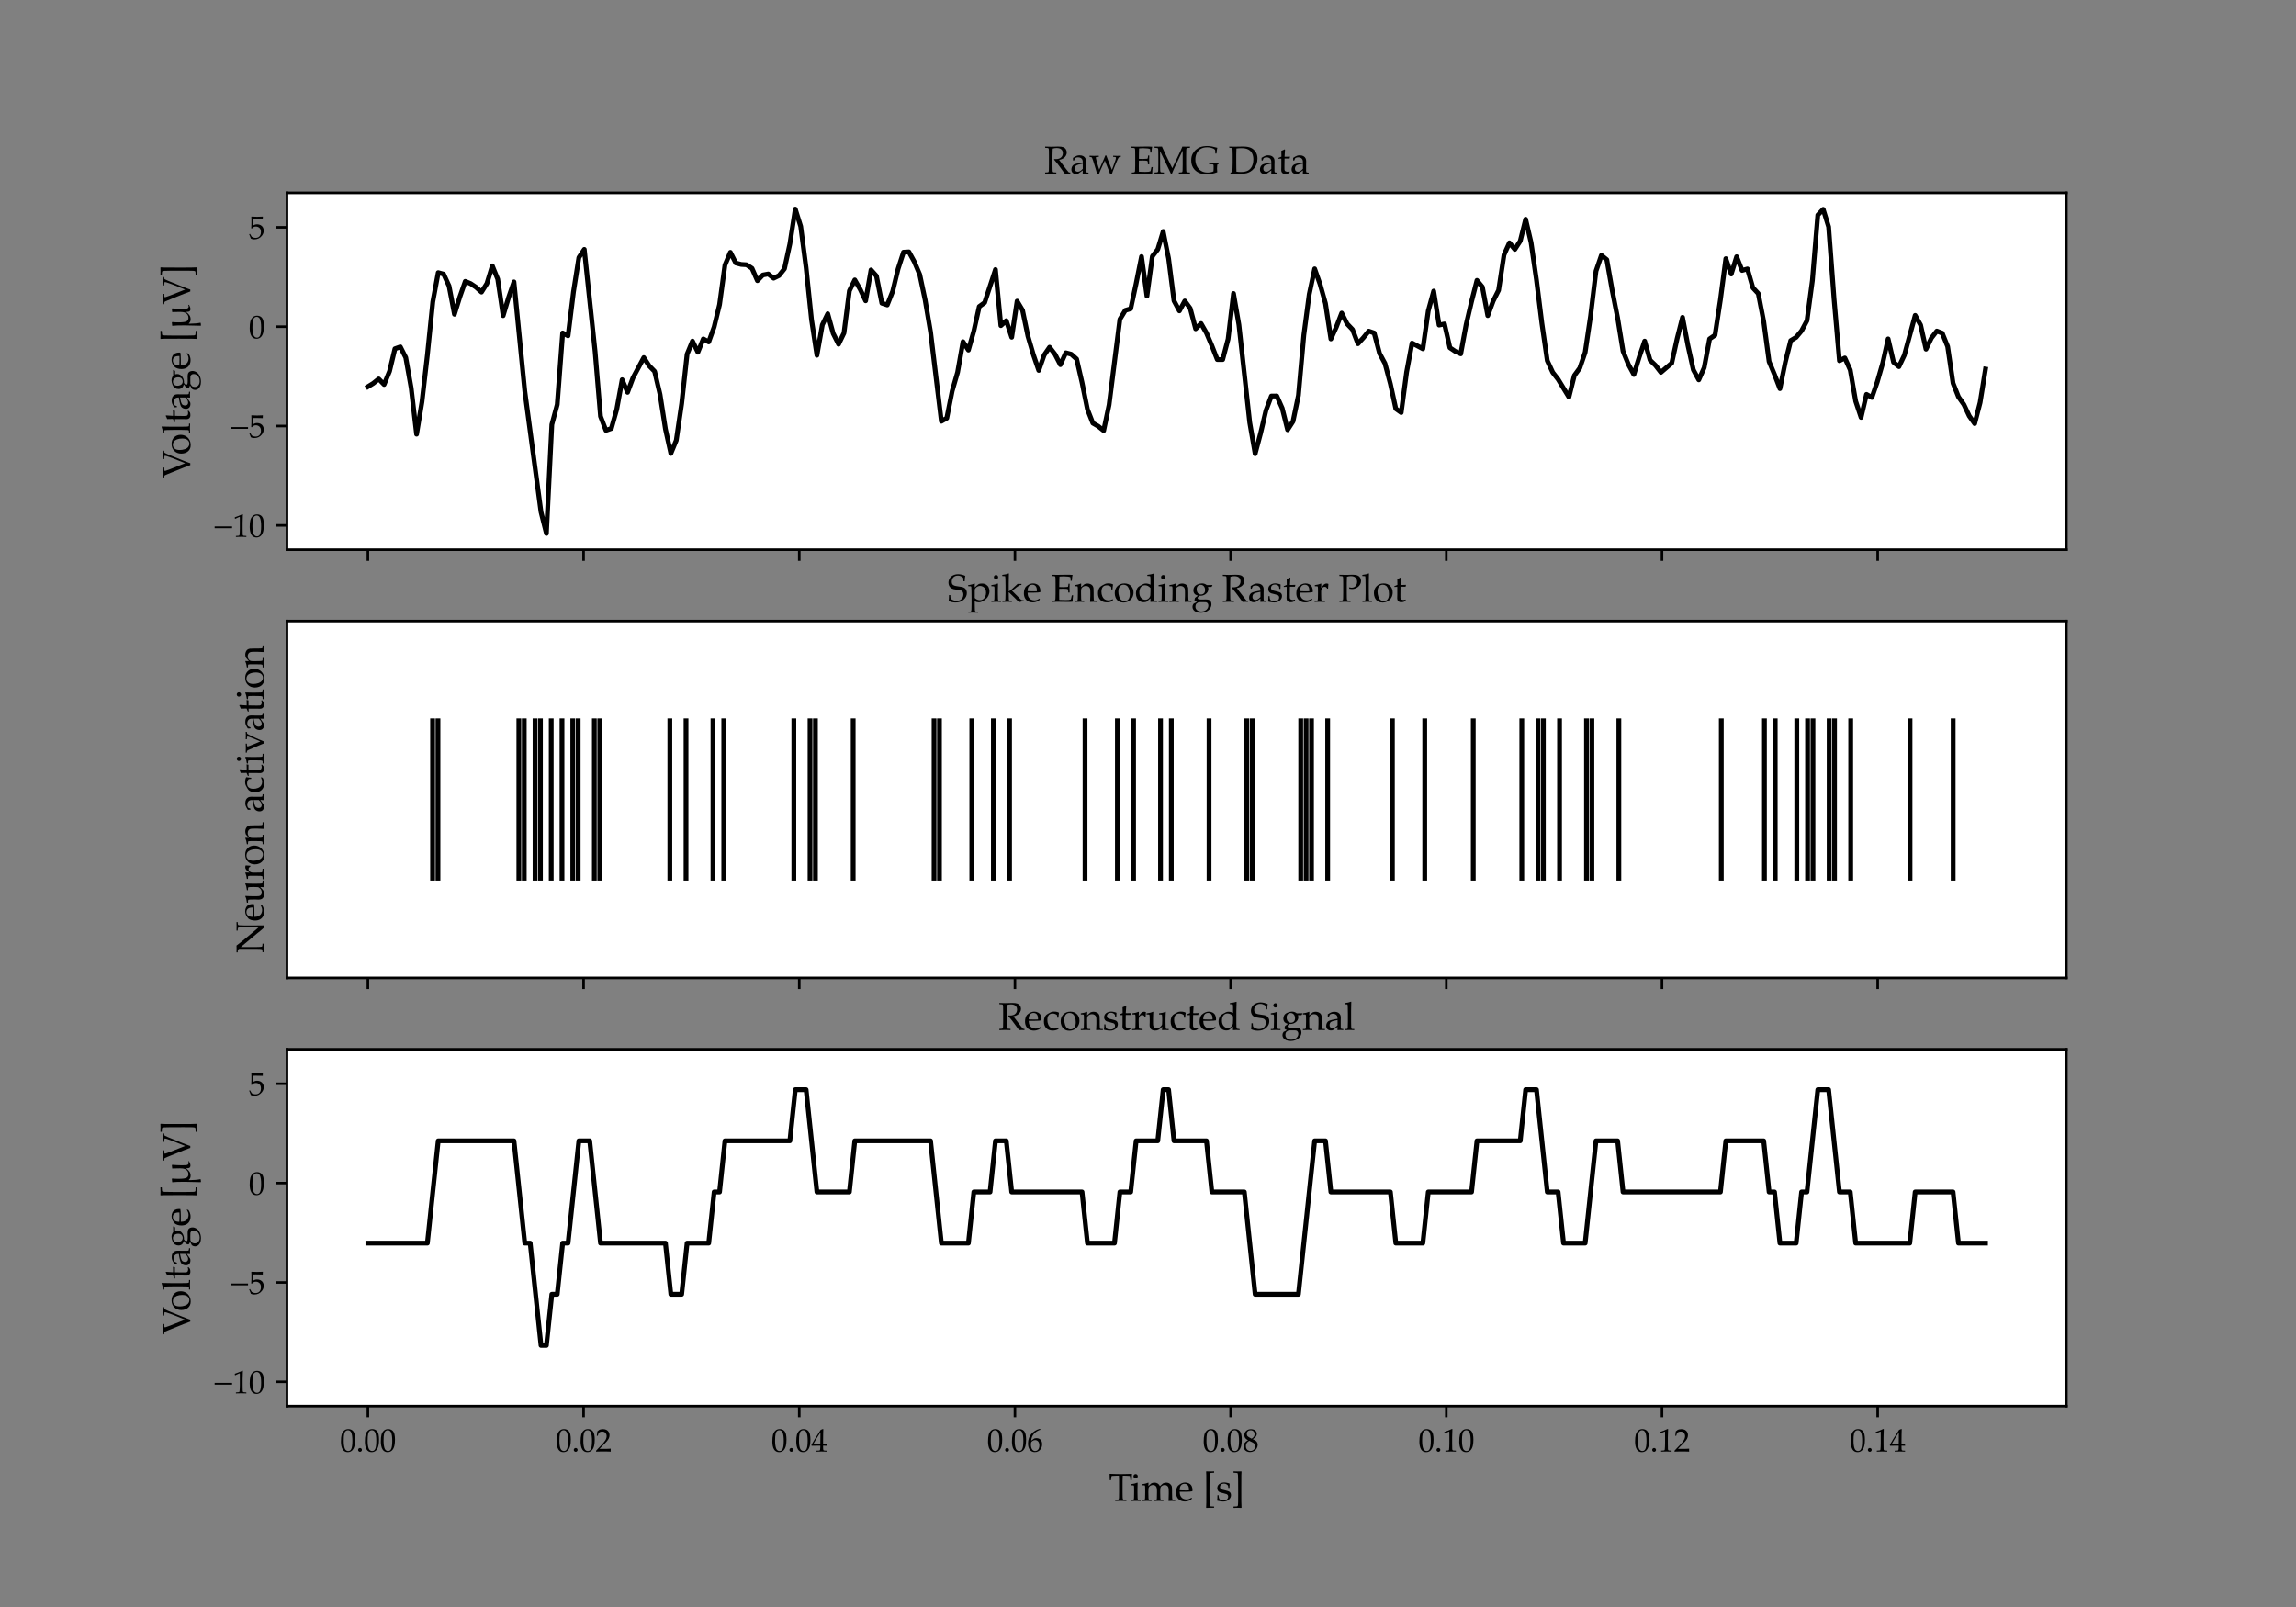 <?xml version="1.0" encoding="utf-8" standalone="no"?>
<!DOCTYPE svg PUBLIC "-//W3C//DTD SVG 1.1//EN"
  "http://www.w3.org/Graphics/SVG/1.1/DTD/svg11.dtd">
<svg xmlns:xlink="http://www.w3.org/1999/xlink" width="720pt" height="504pt" viewBox="0 0 720 504" xmlns="http://www.w3.org/2000/svg" version="1.1">
 <rect x="0" y="0" width="720" height="504" fill="#808080" stroke="none"/>
 <defs>
  <style type="text/css">*{stroke-linejoin: round; stroke-linecap: butt}</style>
 </defs>
 <g id="figure_1">
  <g id="patch_1">
   <path d="M 0 504 
L 720 504 
L 720 0 
L 0 0 
L 0 504 
z
" style="fill: none"/>
  </g>
  <g id="axes_1">
   <g id="patch_2">
    <path d="M 90 172.398 
L 648 172.398 
L 648 60.48 
L 90 60.48 
z
" style="fill: #ffffff"/>
   </g>
   <g id="matplotlib.axis_1">
    <g id="xtick_1">
     <g id="line2d_1">
      <defs>
       <path id="meefd38740e" d="M 0 0 
L 0 3.5 
" style="stroke: #000000; stroke-width: 0.8"/>
      </defs>
      <g>
       <use xlink:href="#meefd38740e" x="115.364" y="172.398" style="stroke: #000000; stroke-width: 0.8"/>
      </g>
     </g>
    </g>
    <g id="xtick_2">
     <g id="line2d_2">
      <g>
       <use xlink:href="#meefd38740e" x="183" y="172.398" style="stroke: #000000; stroke-width: 0.8"/>
      </g>
     </g>
    </g>
    <g id="xtick_3">
     <g id="line2d_3">
      <g>
       <use xlink:href="#meefd38740e" x="250.636" y="172.398" style="stroke: #000000; stroke-width: 0.8"/>
      </g>
     </g>
    </g>
    <g id="xtick_4">
     <g id="line2d_4">
      <g>
       <use xlink:href="#meefd38740e" x="318.273" y="172.398" style="stroke: #000000; stroke-width: 0.8"/>
      </g>
     </g>
    </g>
    <g id="xtick_5">
     <g id="line2d_5">
      <g>
       <use xlink:href="#meefd38740e" x="385.909" y="172.398" style="stroke: #000000; stroke-width: 0.8"/>
      </g>
     </g>
    </g>
    <g id="xtick_6">
     <g id="line2d_6">
      <g>
       <use xlink:href="#meefd38740e" x="453.545" y="172.398" style="stroke: #000000; stroke-width: 0.8"/>
      </g>
     </g>
    </g>
    <g id="xtick_7">
     <g id="line2d_7">
      <g>
       <use xlink:href="#meefd38740e" x="521.182" y="172.398" style="stroke: #000000; stroke-width: 0.8"/>
      </g>
     </g>
    </g>
    <g id="xtick_8">
     <g id="line2d_8">
      <g>
       <use xlink:href="#meefd38740e" x="588.818" y="172.398" style="stroke: #000000; stroke-width: 0.8"/>
      </g>
     </g>
    </g>
   </g>
   <g id="matplotlib.axis_2">
    <g id="ytick_1">
     <g id="line2d_9">
      <defs>
       <path id="m1f53e9c9ac" d="M 0 0 
L -3.5 0 
" style="stroke: #000000; stroke-width: 0.8"/>
      </defs>
      <g>
       <use xlink:href="#m1f53e9c9ac" x="90" y="164.771" style="stroke: #000000; stroke-width: 0.8"/>
      </g>
     </g>
     <g id="text_1">
      <!-- −10 -->
      <g transform="translate(66.941 168.408)scale(0.1 -0.1)">
       <defs>
        <path id="Palatino-Roman-2212" d="M 234 2063 
L 3653 2063 
L 3650 1716 
L 231 1716 
L 234 2063 
z
" transform="scale(0.016)"/>
        <path id="Palatino-Roman-31" d="M 478 3559 
L 422 3575 
L 391 3831 
L 422 3863 
Q 756 3959 1150 4128 
Q 1731 4375 1897 4459 
L 1978 4428 
Q 1928 2997 1928 2784 
L 1928 1625 
Q 1928 931 1944 575 
Q 1953 366 1995 311 
Q 2038 256 2120 232 
Q 2203 209 2663 191 
L 2663 0 
Q 1872 25 1672 25 
Q 1522 25 613 0 
L 613 191 
Q 1088 219 1161 236 
Q 1234 253 1270 287 
Q 1306 322 1322 384 
Q 1347 481 1365 942 
Q 1384 1403 1384 1641 
L 1384 2872 
Q 1384 3625 1381 3816 
Q 1381 3900 1359 3922 
Q 1347 3934 1325 3934 
Q 1297 3934 1181 3884 
Q 650 3647 478 3559 
z
" transform="scale(0.016)"/>
        <path id="Palatino-Roman-30" d="M 194 1934 
Q 194 2825 322 3309 
Q 450 3794 787 4109 
Q 1125 4425 1644 4425 
Q 1906 4425 2129 4336 
Q 2353 4247 2495 4111 
Q 2638 3975 2736 3776 
Q 2834 3578 2875 3378 
Q 2969 2922 2969 2384 
Q 2969 1684 2859 1184 
Q 2797 900 2681 664 
Q 2566 428 2406 262 
Q 2247 97 2022 -1 
Q 1797 -100 1516 -100 
Q 1175 -100 931 44 
Q 688 188 544 413 
Q 344 734 269 1148 
Q 194 1563 194 1934 
z
M 731 2116 
Q 731 1666 790 1233 
Q 850 800 978 531 
Q 1066 350 1234 234 
Q 1403 119 1613 119 
Q 1969 119 2159 416 
Q 2434 841 2434 2106 
Q 2434 2650 2376 3083 
Q 2319 3516 2184 3794 
Q 2097 3972 1939 4086 
Q 1781 4200 1559 4200 
Q 1316 4200 1123 4044 
Q 931 3888 831 3477 
Q 731 3066 731 2116 
z
" transform="scale(0.016)"/>
       </defs>
       <use xlink:href="#Palatino-Roman-2212"/>
       <use xlink:href="#Palatino-Roman-31" x="60.596"/>
       <use xlink:href="#Palatino-Roman-30" x="110.596"/>
      </g>
     </g>
    </g>
    <g id="ytick_2">
     <g id="line2d_10">
      <g>
       <use xlink:href="#m1f53e9c9ac" x="90" y="133.608" style="stroke: #000000; stroke-width: 0.8"/>
      </g>
     </g>
     <g id="text_2">
      <!-- −5 -->
      <g transform="translate(71.941 137.246)scale(0.1 -0.1)">
       <defs>
        <path id="Palatino-Roman-35" d="M 413 69 
Q 341 281 297 394 
L 91 903 
L 244 994 
Q 525 481 590 420 
Q 656 359 884 278 
Q 1113 197 1350 197 
Q 1663 197 1898 328 
Q 2134 459 2264 720 
Q 2394 981 2394 1350 
Q 2394 1894 2098 2156 
Q 1803 2419 1400 2419 
Q 1163 2419 969 2328 
Q 822 2256 619 2034 
L 491 2072 
L 528 2844 
Q 534 3019 534 3128 
L 534 3684 
Q 534 3934 519 4184 
Q 513 4281 509 4341 
L 550 4372 
Q 1059 4334 1619 4334 
Q 2094 4334 2756 4372 
L 2772 4341 
Q 2750 4181 2750 4053 
Q 2750 3991 2756 3838 
L 2725 3819 
Q 2291 3847 1425 3847 
Q 1106 3847 822 3838 
Q 775 3406 759 2538 
Q 1009 2719 1209 2789 
Q 1409 2859 1653 2859 
Q 2016 2859 2317 2704 
Q 2619 2550 2781 2259 
Q 2944 1969 2944 1622 
Q 2944 1081 2575 616 
Q 2019 -91 1081 -91 
Q 875 -91 729 -55 
Q 584 -19 413 69 
z
" transform="scale(0.016)"/>
       </defs>
       <use xlink:href="#Palatino-Roman-2212"/>
       <use xlink:href="#Palatino-Roman-35" x="60.596"/>
      </g>
     </g>
    </g>
    <g id="ytick_3">
     <g id="line2d_11">
      <g>
       <use xlink:href="#m1f53e9c9ac" x="90" y="102.446" style="stroke: #000000; stroke-width: 0.8"/>
      </g>
     </g>
     <g id="text_3">
      <!-- 0 -->
      <g transform="translate(78 106.083)scale(0.1 -0.1)">
       <use xlink:href="#Palatino-Roman-30"/>
      </g>
     </g>
    </g>
    <g id="ytick_4">
     <g id="line2d_12">
      <g>
       <use xlink:href="#m1f53e9c9ac" x="90" y="71.283" style="stroke: #000000; stroke-width: 0.8"/>
      </g>
     </g>
     <g id="text_4">
      <!-- 5 -->
      <g transform="translate(78 74.921)scale(0.1 -0.1)">
       <use xlink:href="#Palatino-Roman-35"/>
      </g>
     </g>
    </g>
    <g id="text_5">
     <!-- Voltage [μV] -->
     <g transform="translate(59.618 150.006)rotate(-90)scale(0.12 -0.12)">
      <defs>
       <path id="Palatino-Roman-56" d="M 2150 -31 
Q 2056 241 1759 1019 
L 697 3647 
Q 528 4066 488 4131 
Q 459 4172 409 4191 
Q 341 4222 66 4241 
L 66 4441 
Q 631 4416 900 4416 
Q 1153 4416 1759 4441 
L 1759 4219 
Q 1378 4213 1317 4203 
Q 1256 4194 1232 4167 
Q 1209 4141 1209 4106 
Q 1209 4072 1253 3944 
Q 1388 3528 1488 3275 
L 2466 806 
L 3281 2853 
Q 3459 3294 3622 3813 
Q 3691 4034 3691 4088 
Q 3691 4163 3609 4188 
Q 3547 4209 3128 4241 
L 3128 4441 
Q 3600 4422 3838 4422 
Q 4081 4422 4509 4441 
L 4509 4241 
Q 4272 4231 4225 4209 
Q 4178 4188 4138 4122 
Q 4109 4075 3906 3616 
L 2931 1216 
L 2691 600 
Q 2616 416 2569 281 
Q 2522 147 2466 -31 
L 2150 -31 
z
" transform="scale(0.016)"/>
       <path id="Palatino-Roman-6f" d="M 213 1438 
Q 213 2138 658 2580 
Q 1103 3022 1800 3022 
Q 2456 3022 2868 2609 
Q 3281 2197 3281 1544 
Q 3281 1088 3068 709 
Q 2856 331 2468 117 
Q 2081 -97 1616 -97 
Q 1253 -97 1001 25 
Q 750 147 594 331 
Q 438 516 356 709 
Q 213 1050 213 1438 
z
M 803 1669 
Q 803 1284 931 887 
Q 1059 491 1301 308 
Q 1544 125 1828 125 
Q 2191 125 2434 412 
Q 2678 700 2678 1297 
Q 2678 1794 2533 2155 
Q 2388 2516 2163 2664 
Q 1938 2813 1666 2813 
Q 1281 2813 1042 2534 
Q 803 2256 803 1669 
z
" transform="scale(0.016)"/>
       <path id="Palatino-Roman-6c" d="M 159 0 
L 159 178 
L 453 181 
Q 522 184 558 204 
Q 594 225 613 256 
Q 647 319 653 478 
Q 656 519 675 1375 
L 675 2672 
Q 675 3194 656 3750 
Q 644 4125 622 4169 
Q 606 4200 572 4213 
Q 525 4234 141 4234 
L 141 4419 
Q 847 4506 1122 4638 
Q 1163 4656 1184 4656 
Q 1206 4656 1218 4642 
Q 1231 4628 1231 4603 
Q 1231 4581 1225 4541 
L 1222 4438 
Q 1206 3878 1203 3484 
L 1197 2997 
L 1197 1375 
Q 1213 563 1216 497 
Q 1219 341 1253 269 
Q 1266 241 1291 220 
Q 1316 200 1366 188 
Q 1388 184 1713 178 
L 1713 0 
Q 1288 25 966 25 
Q 659 25 159 0 
z
" transform="scale(0.016)"/>
       <path id="Palatino-Roman-74" d="M 144 2450 
L 144 2581 
Q 456 2700 641 2794 
Q 641 3538 622 3744 
Q 947 3856 1150 3984 
L 1225 3922 
Q 1191 3663 1150 2778 
Q 1400 2775 1450 2775 
Q 1478 2775 1772 2781 
Q 1934 2784 2016 2794 
L 2038 2772 
L 1972 2481 
Q 1775 2484 1609 2484 
Q 1444 2484 1150 2481 
L 1131 1209 
Q 1122 744 1137 653 
Q 1153 563 1197 495 
Q 1241 428 1311 387 
Q 1381 347 1550 325 
Q 1678 325 1758 336 
Q 1838 347 1959 391 
L 1997 269 
Q 1850 153 1713 28 
Q 1594 -16 1491 -30 
Q 1388 -44 1253 -44 
Q 1088 -44 989 -6 
Q 891 31 809 98 
Q 728 166 675 269 
Q 622 372 606 594 
Q 609 806 619 1059 
Q 622 1109 622 1169 
L 622 2466 
L 494 2466 
Q 338 2466 144 2450 
z
" transform="scale(0.016)"/>
       <path id="Palatino-Roman-61" d="M 678 2141 
L 513 2184 
Q 516 2256 516 2381 
Q 516 2513 513 2591 
Q 909 2850 1163 2941 
Q 1356 3006 1597 3006 
Q 1953 3006 2197 2872 
Q 2441 2738 2559 2488 
Q 2641 2313 2641 2009 
L 2628 1438 
L 2628 506 
Q 2628 356 2653 291 
Q 2672 244 2713 222 
Q 2744 203 2844 197 
L 3047 178 
L 3047 0 
Q 2791 22 2597 22 
Q 2409 22 2097 0 
L 2113 550 
Q 1475 69 1356 8 
Q 1238 -53 1056 -53 
Q 678 -53 467 148 
Q 256 350 256 684 
Q 256 900 329 1078 
Q 403 1256 506 1361 
Q 609 1466 716 1516 
Q 897 1600 1305 1697 
Q 1713 1794 2113 1841 
Q 2116 2138 2041 2303 
Q 1966 2469 1787 2575 
Q 1609 2681 1353 2681 
Q 1169 2681 1030 2631 
Q 891 2581 859 2547 
L 803 2434 
Q 719 2247 678 2141 
z
M 2113 1650 
Q 1706 1581 1418 1497 
Q 1131 1413 1013 1322 
Q 941 1269 888 1163 
Q 806 1006 806 816 
Q 806 584 934 454 
Q 1063 325 1291 325 
Q 1500 325 1704 445 
Q 1909 566 2113 806 
L 2113 1650 
z
" transform="scale(0.016)"/>
       <path id="Palatino-Roman-67" d="M 3463 2766 
L 3488 2706 
Q 3366 2522 3328 2453 
L 2747 2453 
Q 2819 2269 2819 2106 
Q 2819 1869 2695 1642 
Q 2572 1416 2334 1255 
Q 2097 1094 1828 1038 
Q 1653 1000 1356 1006 
Q 1153 844 1100 763 
Q 1066 706 1066 641 
Q 1066 566 1111 508 
Q 1156 450 1250 428 
Q 1391 391 1750 391 
L 2425 403 
Q 2778 403 2961 311 
Q 3144 219 3231 30 
Q 3319 -159 3319 -397 
Q 3319 -719 3108 -1051 
Q 2897 -1384 2481 -1576 
Q 2066 -1769 1550 -1769 
Q 1119 -1769 816 -1634 
Q 513 -1500 367 -1275 
Q 222 -1050 222 -803 
Q 222 -666 264 -545 
Q 306 -425 406 -288 
Q 788 -113 953 19 
Q 694 103 620 178 
Q 547 253 547 328 
Q 547 391 641 666 
Q 794 794 1122 1028 
Q 841 1106 689 1211 
Q 538 1316 453 1495 
Q 369 1675 369 1891 
Q 369 2209 531 2461 
Q 694 2713 1078 2870 
Q 1463 3028 1791 3028 
Q 2003 3028 2195 2959 
Q 2388 2891 2559 2753 
Q 3147 2756 3463 2766 
z
M 906 2063 
Q 906 1841 989 1631 
Q 1072 1422 1233 1315 
Q 1394 1209 1600 1209 
Q 1869 1209 2075 1382 
Q 2281 1556 2281 1941 
Q 2281 2334 2075 2567 
Q 1869 2800 1578 2800 
Q 1275 2800 1090 2608 
Q 906 2416 906 2063 
z
M 1822 -34 
Q 1356 -34 1238 -47 
Q 1178 -56 1103 -109 
Q 856 -284 841 -303 
Q 809 -334 772 -431 
Q 706 -606 706 -784 
Q 706 -1113 961 -1339 
Q 1216 -1566 1663 -1566 
Q 1994 -1566 2267 -1433 
Q 2541 -1300 2680 -1070 
Q 2819 -841 2819 -609 
Q 2809 -409 2757 -306 
Q 2706 -203 2632 -143 
Q 2559 -84 2431 -47 
Q 2356 -38 1822 -34 
z
" transform="scale(0.016)"/>
       <path id="Palatino-Roman-65" d="M 2763 484 
L 2663 259 
Q 2447 125 2347 81 
Q 2200 16 2011 -29 
Q 1822 -75 1613 -75 
Q 1200 -75 865 97 
Q 531 269 345 611 
Q 159 953 159 1413 
Q 159 1772 257 2061 
Q 356 2350 481 2488 
Q 572 2588 762 2717 
Q 953 2847 1141 2922 
Q 1388 3025 1675 3025 
Q 2025 3025 2308 2865 
Q 2591 2706 2722 2431 
Q 2853 2156 2853 1809 
Q 2853 1722 2841 1597 
Q 2616 1553 2438 1541 
Q 2100 1516 1763 1516 
L 759 1516 
Q 766 1069 914 792 
Q 1063 516 1323 384 
Q 1584 253 1866 253 
Q 2056 253 2245 314 
Q 2434 375 2713 538 
L 2763 484 
z
M 759 1763 
Q 847 1753 1091 1744 
Q 1556 1728 1731 1728 
Q 2147 1728 2278 1744 
Q 2281 1819 2281 1859 
Q 2281 2353 2081 2584 
Q 1881 2816 1547 2816 
Q 1194 2816 978 2562 
Q 763 2309 759 1763 
z
" transform="scale(0.016)"/>
       <path id="Palatino-Roman-20" transform="scale(0.016)"/>
       <path id="Palatino-Roman-5b" d="M 1831 -931 
L 1831 -1094 
L 1803 -1094 
Q 1366 -1109 1169 -1109 
Q 953 -1109 559 -1125 
L 522 -1094 
Q 547 -672 553 -262 
Q 559 147 559 1875 
Q 559 3584 550 4219 
Q 547 4447 522 4800 
L 559 4847 
Q 956 4831 1166 4831 
Q 1356 4831 1803 4847 
L 1831 4825 
L 1831 4647 
L 1816 4625 
L 1313 4588 
Q 1225 4578 1188 4553 
Q 1163 4534 1144 4503 
Q 1113 4441 1095 4175 
Q 1078 3909 1075 2841 
Q 1069 1688 1069 1191 
Q 1069 819 1078 278 
Q 1084 -403 1095 -525 
Q 1106 -647 1119 -750 
Q 1150 -816 1175 -834 
Q 1216 -866 1300 -881 
Q 1338 -888 1803 -900 
L 1831 -931 
z
" transform="scale(0.016)"/>
       <path id="Palatino-Roman-3bc" d="M 4022 306 
L 3997 163 
Q 3609 -56 3306 -56 
Q 3134 -56 3036 20 
Q 2938 97 2902 220 
Q 2866 344 2859 594 
L 2813 622 
Q 2556 266 2282 91 
Q 2009 -84 1659 -84 
Q 1203 -84 984 203 
L 922 191 
Q 941 -1044 1081 -1666 
L 1034 -1734 
Q 859 -1763 650 -1772 
L 594 -1728 
Q 625 -419 653 888 
Q 653 2288 584 2922 
L 1128 2978 
L 1194 2916 
Q 1147 2484 1147 1884 
Q 1147 834 1339 553 
Q 1531 272 1900 272 
Q 2194 272 2419 431 
Q 2644 591 2750 862 
Q 2856 1134 2856 1647 
Q 2856 2419 2831 2922 
L 3363 2978 
L 3428 2916 
Q 3406 2709 3379 2162 
Q 3353 1616 3353 1353 
Q 3353 888 3376 666 
Q 3400 444 3490 339 
Q 3581 234 3741 234 
Q 3866 234 4022 306 
z
" transform="scale(0.016)"/>
       <path id="Palatino-Roman-5d" d="M 266 -1094 
L 266 -931 
L 294 -900 
Q 756 -888 788 -881 
Q 881 -869 928 -831 
Q 956 -806 972 -753 
Q 1009 -628 1018 -193 
Q 1028 241 1028 1016 
Q 1028 1813 1022 3269 
Q 1019 3928 1000 4187 
Q 981 4447 950 4506 
Q 934 4534 906 4553 
Q 869 4578 778 4591 
L 281 4625 
L 266 4647 
L 266 4825 
L 294 4847 
Q 741 4831 934 4831 
Q 1141 4831 1538 4847 
L 1575 4800 
Q 1550 4450 1547 4225 
Q 1538 3731 1538 2047 
Q 1534 397 1541 -34 
Q 1547 -625 1575 -1094 
L 1538 -1125 
Q 1144 -1109 925 -1109 
Q 731 -1109 294 -1125 
L 266 -1094 
z
" transform="scale(0.016)"/>
      </defs>
      <use xlink:href="#Palatino-Roman-56"/>
      <use xlink:href="#Palatino-Roman-6f" x="61.092"/>
      <use xlink:href="#Palatino-Roman-6c" x="115.682"/>
      <use xlink:href="#Palatino-Roman-74" x="144.783"/>
      <use xlink:href="#Palatino-Roman-61" x="177.4"/>
      <use xlink:href="#Palatino-Roman-67" x="227.4"/>
      <use xlink:href="#Palatino-Roman-65" x="283.016"/>
      <use xlink:href="#Palatino-Roman-20" x="330.916"/>
      <use xlink:href="#Palatino-Roman-5b" x="355.916"/>
      <use xlink:href="#Palatino-Roman-3bc" x="389.217"/>
      <use xlink:href="#Palatino-Roman-56" x="453.914"/>
      <use xlink:href="#Palatino-Roman-5d" x="526.131"/>
     </g>
    </g>
   </g>
   <g id="line2d_13">
    <path d="M 115.364 121.274 
L 117.06 120.216 
L 118.757 118.852 
L 120.453 120.587 
L 122.15 116.445 
L 123.846 109.381 
L 125.543 108.781 
L 127.24 112.137 
L 128.936 121.666 
L 130.633 136.173 
L 132.329 126.002 
L 134.026 111.308 
L 135.722 94.659 
L 137.419 85.501 
L 139.116 85.974 
L 140.812 89.68 
L 142.509 98.551 
L 144.205 93.095 
L 145.902 88.246 
L 147.598 88.948 
L 149.295 90.085 
L 150.991 91.6 
L 152.688 88.91 
L 154.385 83.375 
L 156.081 87.527 
L 157.778 98.998 
L 159.474 93.33 
L 161.171 88.409 
L 164.564 122.621 
L 169.654 160.581 
L 171.35 167.31 
L 173.047 133.161 
L 174.743 126.876 
L 176.44 104.413 
L 178.137 105.32 
L 179.833 91.553 
L 181.53 80.77 
L 183.226 78.212 
L 186.619 110.277 
L 188.316 130.576 
L 190.012 134.98 
L 191.709 134.382 
L 193.406 128.377 
L 195.102 119.089 
L 196.799 123.041 
L 198.495 118.492 
L 201.888 112.143 
L 203.585 114.749 
L 205.282 116.482 
L 206.978 123.688 
L 208.675 134.562 
L 210.371 142.217 
L 212.068 138.108 
L 213.764 126.56 
L 215.461 111.091 
L 217.157 106.972 
L 218.854 110.457 
L 220.551 106.291 
L 222.247 107.235 
L 223.944 102.535 
L 225.64 95.527 
L 227.337 83.136 
L 229.033 79.137 
L 230.73 82.472 
L 232.427 82.926 
L 234.123 83.033 
L 235.82 84.159 
L 237.516 88.018 
L 239.213 86.246 
L 240.909 85.924 
L 242.606 87.243 
L 244.303 86.412 
L 245.999 84.281 
L 247.696 76.493 
L 249.392 65.567 
L 251.089 70.992 
L 252.785 83.987 
L 254.482 100.267 
L 256.178 111.418 
L 257.875 101.877 
L 259.572 98.395 
L 261.268 104.561 
L 262.965 107.948 
L 264.661 104.441 
L 266.358 91.207 
L 268.054 87.789 
L 269.751 90.758 
L 271.448 94.339 
L 273.144 84.653 
L 274.841 86.549 
L 276.537 95.077 
L 278.234 95.635 
L 279.93 91.366 
L 281.627 84.344 
L 283.324 79.092 
L 285.02 78.989 
L 286.717 82.084 
L 288.413 86.091 
L 290.11 94.082 
L 291.806 104.102 
L 295.199 132.118 
L 296.896 131.143 
L 298.593 122.629 
L 300.289 116.755 
L 301.986 107.166 
L 303.682 109.794 
L 305.379 103.82 
L 307.075 96.142 
L 308.772 94.906 
L 312.165 84.531 
L 313.862 102.117 
L 315.558 100.574 
L 317.255 105.761 
L 318.951 94.439 
L 320.648 97.28 
L 322.344 105.432 
L 324.041 111.212 
L 325.738 116.169 
L 327.434 111.362 
L 329.131 108.89 
L 330.827 111.093 
L 332.524 114.377 
L 334.22 110.641 
L 335.917 111.085 
L 337.614 112.601 
L 339.31 119.973 
L 341.007 128.367 
L 342.703 132.704 
L 344.4 133.684 
L 346.096 135.048 
L 347.793 126.967 
L 351.186 100.128 
L 352.883 97.331 
L 354.579 96.821 
L 356.276 88.906 
L 357.972 80.459 
L 359.669 92.862 
L 361.365 80.387 
L 363.062 78.2 
L 364.759 72.587 
L 366.455 81.062 
L 368.152 94.332 
L 369.848 97.495 
L 371.545 94.388 
L 373.241 96.716 
L 374.938 103.116 
L 376.635 101.462 
L 378.331 104.426 
L 380.028 108.426 
L 381.724 112.752 
L 383.421 112.766 
L 385.117 106.337 
L 386.814 92.051 
L 388.51 101.862 
L 391.904 132.534 
L 393.6 142.313 
L 395.297 135.929 
L 396.993 128.722 
L 398.69 124.21 
L 400.386 124.193 
L 402.083 128.025 
L 403.78 134.78 
L 405.476 132.153 
L 407.173 124.003 
L 408.869 105.076 
L 410.566 92.275 
L 412.262 84.312 
L 413.959 89.137 
L 415.656 95.165 
L 417.352 106.296 
L 419.049 102.583 
L 420.745 98.187 
L 422.442 101.563 
L 424.138 103.347 
L 425.835 107.797 
L 427.531 105.936 
L 429.228 103.852 
L 430.925 104.431 
L 432.621 110.847 
L 434.318 114.005 
L 436.014 120.396 
L 437.711 128.187 
L 439.407 129.39 
L 441.104 116.675 
L 442.801 107.59 
L 446.194 109.39 
L 447.89 97.482 
L 449.587 91.287 
L 451.283 101.945 
L 452.98 101.6 
L 454.676 109.062 
L 456.373 110.206 
L 458.07 110.974 
L 459.766 101.796 
L 461.463 94.561 
L 463.159 87.932 
L 464.856 89.984 
L 466.552 98.985 
L 468.249 94.408 
L 469.946 91.013 
L 471.642 79.919 
L 473.339 76.153 
L 475.035 78.207 
L 476.732 75.586 
L 478.428 68.757 
L 480.125 76.066 
L 481.822 87.787 
L 483.518 101.418 
L 485.215 113.108 
L 486.911 116.783 
L 488.608 118.965 
L 492.001 124.533 
L 493.697 117.778 
L 495.394 115.449 
L 497.091 110.489 
L 498.787 99.085 
L 500.484 85.023 
L 502.18 80.076 
L 503.877 81.448 
L 505.573 91.082 
L 507.27 99.701 
L 508.967 110.148 
L 510.663 114.309 
L 512.36 117.456 
L 514.056 111.957 
L 515.753 106.977 
L 517.449 112.962 
L 519.146 114.589 
L 520.843 116.78 
L 524.236 113.885 
L 525.932 106.194 
L 527.629 99.523 
L 529.325 108.381 
L 531.022 116.005 
L 532.718 119.128 
L 534.415 115.31 
L 536.112 106.286 
L 537.808 105.119 
L 539.505 94.015 
L 541.201 81.123 
L 542.898 85.946 
L 544.594 80.507 
L 546.291 84.812 
L 547.988 84.344 
L 549.684 90.244 
L 551.381 92.064 
L 553.077 100.801 
L 554.774 113.403 
L 556.47 117.463 
L 558.167 121.888 
L 559.863 113.577 
L 561.56 106.815 
L 563.257 105.787 
L 564.953 103.748 
L 566.65 100.572 
L 568.346 87.953 
L 570.043 67.444 
L 571.739 65.648 
L 573.436 71.131 
L 575.133 93.66 
L 576.829 113.138 
L 578.526 112.273 
L 580.222 116.04 
L 581.919 125.824 
L 583.615 130.908 
L 585.312 123.692 
L 587.009 124.657 
L 588.705 119.754 
L 590.402 113.87 
L 592.098 106.286 
L 593.795 113.593 
L 595.491 114.988 
L 597.188 111.389 
L 600.581 98.912 
L 602.278 101.927 
L 603.974 109.507 
L 605.671 106.006 
L 607.367 103.817 
L 609.064 104.477 
L 610.76 108.672 
L 612.457 120.172 
L 614.154 124.457 
L 615.85 126.87 
L 617.547 130.472 
L 619.243 132.858 
L 620.94 126.258 
L 622.636 115.754 
L 622.636 115.754 
" clip-path="url(#p4bbf1d5982)" style="fill: none; stroke: #000000; stroke-width: 1.5; stroke-linecap: square"/>
   </g>
   <g id="patch_3">
    <path d="M 90 172.398 
L 90 60.48 
" style="fill: none; stroke: #000000; stroke-width: 0.8; stroke-linejoin: miter; stroke-linecap: square"/>
   </g>
   <g id="patch_4">
    <path d="M 648 172.398 
L 648 60.48 
" style="fill: none; stroke: #000000; stroke-width: 0.8; stroke-linejoin: miter; stroke-linecap: square"/>
   </g>
   <g id="patch_5">
    <path d="M 90 172.398 
L 648 172.398 
" style="fill: none; stroke: #000000; stroke-width: 0.8; stroke-linejoin: miter; stroke-linecap: square"/>
   </g>
   <g id="patch_6">
    <path d="M 90 60.48 
L 648 60.48 
" style="fill: none; stroke: #000000; stroke-width: 0.8; stroke-linejoin: miter; stroke-linecap: square"/>
   </g>
   <g id="text_6">
    <!-- Raw EMG Data -->
    <g transform="translate(327.469 54.48)scale(0.12 -0.12)">
     <defs>
      <path id="Palatino-Roman-52" d="M 141 4241 
L 141 4441 
Q 263 4438 513 4431 
L 1113 4416 
Q 1291 4416 1666 4428 
Q 2153 4447 2231 4447 
Q 2828 4447 3101 4340 
Q 3375 4234 3525 3995 
Q 3675 3756 3675 3475 
Q 3675 3213 3534 2953 
Q 3394 2694 3126 2522 
Q 2859 2350 2431 2256 
Q 2509 2147 2800 1769 
L 3588 731 
Q 3925 297 3981 247 
Q 4009 225 4038 216 
Q 4084 200 4244 200 
L 4244 0 
Q 4006 19 3828 19 
Q 3644 19 3375 0 
Q 3172 234 2694 916 
Q 2428 1294 2225 1547 
Q 1897 1966 1600 2306 
L 1631 2400 
Q 1794 2391 1878 2391 
Q 2447 2391 2740 2659 
Q 3034 2928 3034 3369 
Q 3034 3753 2781 3979 
Q 2528 4206 2016 4206 
Q 1694 4206 1384 4109 
Q 1372 3941 1366 3794 
Q 1363 3750 1344 2884 
L 1344 1497 
Q 1344 1072 1356 669 
Q 1363 372 1398 315 
Q 1434 259 1515 232 
Q 1597 206 1966 200 
L 1966 0 
Q 1522 25 1150 25 
Q 850 25 141 0 
L 141 200 
Q 509 206 590 232 
Q 672 259 703 306 
Q 741 369 750 609 
Q 753 675 763 1497 
L 763 2944 
Q 763 3369 753 3775 
Q 744 4072 708 4126 
Q 672 4181 592 4207 
Q 513 4234 141 4241 
z
" transform="scale(0.016)"/>
      <path id="Palatino-Roman-77" d="M 1341 -34 
L 1209 400 
L 919 1366 
Q 794 1784 664 2175 
Q 534 2566 492 2625 
Q 450 2684 389 2709 
Q 328 2734 91 2756 
L 91 2938 
Q 434 2916 828 2916 
Q 1247 2916 1609 2938 
L 1609 2756 
Q 1319 2753 1231 2734 
Q 1172 2722 1145 2689 
Q 1119 2656 1119 2613 
Q 1119 2541 1209 2228 
L 1500 1222 
Q 1572 969 1675 675 
L 1913 1219 
L 2372 2247 
Q 2534 2613 2678 2984 
L 2831 2984 
Q 3038 2413 3113 2228 
L 3472 1322 
Q 3656 866 3750 634 
L 3984 1250 
Q 4213 1844 4341 2263 
Q 4413 2491 4413 2584 
Q 4413 2672 4352 2711 
Q 4291 2750 3947 2756 
L 3947 2938 
Q 4422 2916 4603 2916 
Q 4822 2916 5197 2938 
L 5197 2756 
Q 5016 2753 4953 2723 
Q 4891 2694 4844 2625 
Q 4763 2519 4591 2125 
L 4263 1344 
L 4122 994 
Q 4081 891 3881 359 
Q 3794 134 3750 -34 
L 3456 -34 
L 3306 356 
L 2594 2147 
L 2294 1500 
L 1941 716 
Q 1819 444 1744 253 
L 1641 -34 
L 1341 -34 
z
" transform="scale(0.016)"/>
      <path id="Palatino-Roman-45" d="M 222 0 
L 222 197 
Q 550 200 653 247 
Q 697 266 716 306 
Q 747 369 759 634 
Q 778 1047 778 1347 
L 778 2944 
Q 778 3369 769 3775 
Q 759 4072 723 4126 
Q 688 4181 608 4207 
Q 528 4234 156 4241 
L 156 4441 
L 1047 4422 
L 1991 4438 
Q 2669 4447 2975 4447 
Q 3284 4447 3559 4413 
Q 3509 4234 3491 4103 
Q 3484 4075 3434 3453 
L 3238 3453 
Q 3241 3772 3197 4034 
Q 3025 4106 2819 4131 
Q 2469 4175 2119 4175 
Q 2044 4175 1784 4162 
Q 1525 4150 1413 4141 
Q 1400 3794 1394 3491 
L 1381 2434 
Q 1747 2416 2053 2416 
Q 2425 2416 2688 2450 
Q 2788 2463 2816 2500 
Q 2844 2538 2866 2756 
L 2884 2975 
L 3072 2975 
L 3072 2916 
L 3056 2266 
L 3072 1538 
L 2853 1538 
L 2844 1750 
Q 2838 1981 2802 2037 
Q 2766 2094 2666 2116 
Q 2488 2153 1975 2153 
Q 1766 2153 1381 2138 
Q 1366 1825 1366 1209 
Q 1366 631 1381 331 
Q 1831 297 2391 297 
Q 2788 297 2956 322 
Q 3125 347 3269 406 
Q 3306 503 3344 669 
Q 3413 947 3434 1088 
L 3641 1088 
Q 3559 456 3559 41 
Q 3291 0 2906 0 
L 1041 25 
Q 1000 25 222 0 
z
" transform="scale(0.016)"/>
      <path id="Palatino-Roman-4d" d="M 119 4241 
L 119 4441 
Q 447 4428 747 4428 
Q 1050 4428 1328 4441 
Q 1603 3816 1831 3344 
L 3016 906 
L 4084 3141 
Q 4522 4053 4669 4441 
Q 5000 4428 5228 4428 
Q 5438 4428 5906 4441 
L 5906 4241 
Q 5534 4234 5454 4207 
Q 5375 4181 5344 4134 
Q 5303 4072 5297 3831 
Q 5294 3769 5281 2944 
L 5281 1497 
Q 5281 1072 5294 669 
Q 5303 372 5339 315 
Q 5375 259 5454 232 
Q 5534 206 5906 200 
L 5906 0 
Q 5275 28 5016 28 
Q 4806 28 4091 0 
L 4091 200 
Q 4463 206 4544 232 
Q 4625 259 4653 306 
Q 4694 369 4700 609 
Q 4703 675 4716 1497 
L 4716 3791 
L 3638 1534 
Q 3384 1006 3241 684 
Q 3138 450 2928 -59 
L 2806 -59 
Q 2766 59 2731 131 
L 2519 584 
L 1025 3688 
L 1025 1497 
Q 1025 1072 1038 669 
Q 1047 372 1083 315 
Q 1119 259 1198 232 
Q 1278 206 1650 200 
L 1650 0 
L 897 25 
L 119 0 
L 119 200 
Q 488 206 569 232 
Q 650 259 681 306 
Q 719 369 728 609 
Q 731 675 741 1497 
L 741 2944 
Q 741 3369 731 3775 
Q 722 4072 686 4126 
Q 650 4181 570 4207 
Q 491 4234 119 4241 
z
" transform="scale(0.016)"/>
      <path id="Palatino-Roman-47" d="M 4450 244 
Q 3975 72 3672 13 
Q 3138 -91 2659 -91 
Q 1938 -91 1375 192 
Q 813 475 506 984 
Q 200 1494 200 2188 
Q 200 2797 420 3223 
Q 641 3650 970 3925 
Q 1300 4200 1628 4331 
Q 2131 4531 2872 4531 
Q 3219 4528 3601 4451 
Q 3984 4375 4466 4241 
Q 4419 4081 4394 3928 
Q 4369 3775 4328 3300 
L 4138 3300 
L 4122 3656 
Q 4119 3738 4116 3788 
Q 4113 3838 4075 3916 
Q 3991 4028 3806 4119 
Q 3488 4241 3280 4281 
Q 3072 4322 2784 4322 
Q 2191 4322 1756 4069 
Q 1322 3816 1098 3344 
Q 875 2872 875 2313 
Q 875 1697 1136 1205 
Q 1397 713 1836 452 
Q 2275 191 2859 191 
Q 3134 191 3392 244 
Q 3650 297 3828 391 
Q 3856 516 3856 791 
L 3856 1138 
Q 3856 1413 3828 1459 
Q 3800 1506 3676 1529 
Q 3553 1553 3109 1566 
L 3109 1756 
L 4084 1734 
Q 4369 1734 4666 1756 
L 4684 1606 
L 4450 1469 
Q 4413 1134 4413 853 
Q 4413 572 4450 244 
z
" transform="scale(0.016)"/>
      <path id="Palatino-Roman-44" d="M 281 0 
L 281 150 
Q 463 253 584 338 
Q 603 550 616 928 
Q 638 1572 638 1822 
L 638 3097 
Q 638 3403 619 3816 
Q 606 4075 575 4138 
Q 553 4178 509 4197 
Q 406 4241 81 4244 
L 81 4441 
Q 538 4422 888 4422 
Q 1156 4422 1620 4434 
Q 2084 4447 2341 4447 
Q 3106 4447 3572 4251 
Q 4038 4056 4363 3597 
Q 4688 3138 4688 2475 
Q 4688 2000 4534 1584 
Q 4381 1169 4118 858 
Q 3856 547 3556 365 
Q 3256 184 2926 92 
Q 2597 0 2022 0 
Q 1831 0 1506 13 
Q 1081 25 950 25 
Q 759 25 281 0 
z
M 1250 341 
Q 1594 281 1975 281 
Q 2369 281 2670 350 
Q 2972 419 3186 544 
Q 3400 669 3600 912 
Q 3800 1156 3908 1536 
Q 4016 1916 4016 2322 
Q 4016 2903 3808 3320 
Q 3600 3738 3181 3959 
Q 2763 4181 2031 4181 
Q 1647 4181 1250 4122 
Q 1241 3969 1234 3578 
L 1222 3125 
L 1222 1878 
L 1231 909 
Q 1234 688 1250 341 
z
" transform="scale(0.016)"/>
     </defs>
     <use xlink:href="#Palatino-Roman-52"/>
     <use xlink:href="#Palatino-Roman-61" x="66.797"/>
     <use xlink:href="#Palatino-Roman-77" x="116.797"/>
     <use xlink:href="#Palatino-Roman-20" x="200.195"/>
     <use xlink:href="#Palatino-Roman-45" x="225.195"/>
     <use xlink:href="#Palatino-Roman-4d" x="286.279"/>
     <use xlink:href="#Palatino-Roman-47" x="380.859"/>
     <use xlink:href="#Palatino-Roman-20" x="457.178"/>
     <use xlink:href="#Palatino-Roman-44" x="482.178"/>
     <use xlink:href="#Palatino-Roman-61" x="559.57"/>
     <use xlink:href="#Palatino-Roman-74" x="609.57"/>
     <use xlink:href="#Palatino-Roman-61" x="642.188"/>
    </g>
   </g>
  </g>
  <g id="axes_2">
   <g id="patch_7">
    <path d="M 90 306.699 
L 648 306.699 
L 648 194.781 
L 90 194.781 
z
" style="fill: #ffffff"/>
   </g>
   <g id="matplotlib.axis_3">
    <g id="xtick_9">
     <g id="line2d_14">
      <g>
       <use xlink:href="#meefd38740e" x="115.364" y="306.699" style="stroke: #000000; stroke-width: 0.8"/>
      </g>
     </g>
    </g>
    <g id="xtick_10">
     <g id="line2d_15">
      <g>
       <use xlink:href="#meefd38740e" x="183" y="306.699" style="stroke: #000000; stroke-width: 0.8"/>
      </g>
     </g>
    </g>
    <g id="xtick_11">
     <g id="line2d_16">
      <g>
       <use xlink:href="#meefd38740e" x="250.636" y="306.699" style="stroke: #000000; stroke-width: 0.8"/>
      </g>
     </g>
    </g>
    <g id="xtick_12">
     <g id="line2d_17">
      <g>
       <use xlink:href="#meefd38740e" x="318.273" y="306.699" style="stroke: #000000; stroke-width: 0.8"/>
      </g>
     </g>
    </g>
    <g id="xtick_13">
     <g id="line2d_18">
      <g>
       <use xlink:href="#meefd38740e" x="385.909" y="306.699" style="stroke: #000000; stroke-width: 0.8"/>
      </g>
     </g>
    </g>
    <g id="xtick_14">
     <g id="line2d_19">
      <g>
       <use xlink:href="#meefd38740e" x="453.545" y="306.699" style="stroke: #000000; stroke-width: 0.8"/>
      </g>
     </g>
    </g>
    <g id="xtick_15">
     <g id="line2d_20">
      <g>
       <use xlink:href="#meefd38740e" x="521.182" y="306.699" style="stroke: #000000; stroke-width: 0.8"/>
      </g>
     </g>
    </g>
    <g id="xtick_16">
     <g id="line2d_21">
      <g>
       <use xlink:href="#meefd38740e" x="588.818" y="306.699" style="stroke: #000000; stroke-width: 0.8"/>
      </g>
     </g>
    </g>
   </g>
   <g id="matplotlib.axis_4">
    <g id="text_7">
     <!-- Neuron activation -->
     <g transform="translate(82.694 298.981)rotate(-90)scale(0.12 -0.12)">
      <defs>
       <path id="Palatino-Roman-4e" d="M 178 0 
L 178 197 
Q 506 200 609 247 
Q 653 266 672 306 
Q 703 369 716 634 
Q 734 1047 734 1347 
L 734 3894 
Q 734 3997 722 4028 
Q 697 4084 609 4163 
Q 553 4213 479 4227 
Q 406 4241 153 4244 
L 153 4441 
Q 675 4428 809 4428 
Q 1038 4428 1263 4441 
Q 1528 4094 1653 3928 
L 2300 3131 
L 3244 1994 
Q 3697 1450 3972 1138 
Q 4147 931 4266 813 
L 4266 3097 
Q 4266 3403 4244 3816 
Q 4231 4075 4203 4138 
Q 4181 4178 4138 4197 
Q 4034 4241 3709 4244 
L 3709 4441 
Q 4078 4428 4456 4428 
Q 4813 4428 5103 4441 
L 5103 4244 
Q 4778 4241 4675 4197 
Q 4631 4178 4613 4134 
Q 4581 4075 4569 3806 
Q 4550 3394 4550 3097 
L 4550 1594 
Q 4550 1138 4566 -109 
L 4244 -16 
L 4169 0 
Q 4150 6 4134 19 
Q 4113 34 4016 144 
Q 3756 438 3634 588 
L 3231 1097 
L 1016 3744 
L 1016 1347 
Q 1016 1041 1038 625 
Q 1050 366 1078 306 
Q 1100 263 1144 244 
Q 1247 200 1572 197 
L 1572 0 
Q 1297 22 966 22 
Q 603 22 178 0 
z
" transform="scale(0.016)"/>
       <path id="Palatino-Roman-75" d="M 3697 178 
L 3697 0 
Q 3288 22 3078 22 
Q 2847 22 2609 0 
Q 2628 253 2638 569 
Q 2450 419 2191 159 
Q 2131 100 2075 72 
Q 1941 -3 1806 -36 
Q 1672 -69 1484 -69 
Q 1231 -69 1061 0 
Q 891 69 769 209 
Q 678 313 629 477 
Q 581 641 581 872 
Q 581 981 589 1078 
Q 597 1175 597 1269 
L 597 1803 
Q 597 1884 588 2213 
Q 581 2419 559 2481 
Q 547 2513 519 2531 
Q 472 2563 353 2563 
Q 181 2563 81 2566 
L 81 2744 
Q 753 2819 1056 2984 
Q 1106 3013 1134 3013 
Q 1156 3013 1170 2997 
Q 1184 2981 1184 2950 
Q 1184 2925 1181 2888 
Q 1169 2788 1159 2503 
Q 1141 1981 1141 1803 
L 1141 1194 
Q 1141 813 1192 658 
Q 1244 503 1392 411 
Q 1541 319 1759 319 
Q 1909 319 2057 370 
Q 2206 422 2325 519 
Q 2413 591 2503 713 
Q 2572 803 2594 851 
Q 2616 900 2622 994 
Q 2638 1269 2638 1541 
L 2638 1803 
Q 2638 1884 2628 2213 
Q 2622 2419 2600 2481 
Q 2588 2513 2559 2531 
Q 2513 2563 2394 2563 
Q 2222 2563 2122 2566 
L 2122 2744 
Q 2794 2819 3097 2984 
Q 3147 3013 3175 3013 
Q 3197 3013 3211 2997 
Q 3225 2981 3225 2950 
Q 3225 2925 3222 2888 
Q 3213 2788 3200 2491 
Q 3181 1981 3181 1803 
L 3181 1375 
L 3188 941 
Q 3197 563 3200 497 
Q 3203 341 3234 269 
Q 3250 241 3275 220 
Q 3300 200 3350 188 
Q 3369 184 3697 178 
z
" transform="scale(0.016)"/>
       <path id="Palatino-Roman-72" d="M 147 0 
L 147 178 
Q 500 184 528 191 
Q 581 200 607 220 
Q 634 241 650 278 
Q 681 350 688 503 
Q 706 1338 706 1375 
L 706 1747 
Q 706 1997 697 2284 
Q 691 2469 670 2503 
Q 650 2538 598 2555 
Q 547 2572 191 2569 
L 191 2747 
Q 822 2834 1113 2975 
Q 1175 3006 1197 3006 
Q 1219 3006 1231 2990 
Q 1244 2975 1244 2944 
Q 1244 2922 1241 2894 
Q 1225 2703 1222 2303 
Q 1363 2466 1481 2625 
Q 1600 2784 1653 2831 
Q 1747 2913 1869 2961 
Q 1991 3009 2122 3009 
Q 2253 3009 2381 2953 
L 2400 2909 
Q 2353 2494 2347 2178 
L 2206 2178 
Q 2134 2328 2039 2397 
Q 1944 2466 1800 2466 
Q 1559 2466 1390 2267 
Q 1222 2069 1222 1672 
L 1222 1350 
Q 1222 1144 1238 597 
Q 1241 403 1253 350 
Q 1266 297 1286 273 
Q 1306 250 1353 234 
Q 1447 206 1859 178 
L 1859 0 
Q 1309 22 922 22 
Q 522 22 147 0 
z
" transform="scale(0.016)"/>
       <path id="Palatino-Roman-6e" d="M 88 0 
L 88 178 
L 384 181 
Q 450 184 486 204 
Q 522 225 541 256 
Q 575 319 584 478 
Q 584 519 603 1375 
L 603 1747 
Q 603 1997 594 2284 
Q 584 2469 564 2503 
Q 544 2538 494 2555 
Q 444 2572 88 2569 
L 88 2747 
Q 719 2834 1009 2975 
Q 1072 3006 1094 3006 
Q 1116 3006 1128 2990 
Q 1141 2975 1141 2944 
Q 1141 2922 1138 2894 
Q 1128 2781 1119 2419 
L 1700 2916 
Q 1956 3009 2184 3009 
Q 2438 3009 2664 2906 
Q 2891 2803 3005 2647 
Q 3119 2491 3156 2253 
Q 3178 2113 3178 1469 
L 3178 916 
Q 3178 509 3200 363 
Q 3216 269 3248 233 
Q 3281 197 3350 188 
L 3684 178 
L 3684 0 
Q 3378 22 3175 22 
Q 3000 22 2594 0 
Q 2638 772 2638 975 
L 2638 1500 
Q 2638 1991 2600 2144 
Q 2547 2353 2359 2481 
Q 2172 2609 1906 2609 
Q 1672 2609 1478 2498 
Q 1284 2388 1201 2242 
Q 1119 2097 1119 1753 
L 1119 1375 
Q 1138 563 1138 497 
Q 1144 341 1175 269 
Q 1188 241 1213 220 
Q 1238 200 1291 188 
Q 1309 184 1634 178 
L 1634 0 
Q 1253 22 944 22 
Q 681 22 88 0 
z
" transform="scale(0.016)"/>
       <path id="Palatino-Roman-63" d="M 2713 359 
L 2588 150 
Q 2372 34 2161 -19 
Q 1950 -72 1684 -72 
Q 1028 -72 639 323 
Q 250 719 250 1409 
Q 250 1775 354 2045 
Q 459 2316 613 2463 
Q 716 2566 1005 2730 
Q 1294 2894 1409 2941 
Q 1622 3031 1919 3031 
Q 2200 3031 2425 2972 
Q 2569 2934 2713 2847 
Q 2675 2606 2659 2482 
Q 2644 2359 2619 2034 
L 2441 2034 
Q 2422 2338 2403 2413 
Q 2391 2459 2347 2497 
Q 2234 2584 2057 2648 
Q 1881 2713 1672 2713 
Q 1409 2713 1217 2605 
Q 1025 2497 919 2262 
Q 813 2028 813 1681 
Q 813 1256 963 912 
Q 1113 569 1370 411 
Q 1628 253 1947 253 
Q 2106 253 2257 292 
Q 2409 331 2647 441 
L 2713 359 
z
" transform="scale(0.016)"/>
       <path id="Palatino-Roman-69" d="M 903 4400 
Q 1050 4400 1151 4297 
Q 1253 4194 1253 4047 
Q 1253 3903 1150 3800 
Q 1047 3697 903 3697 
Q 756 3697 653 3800 
Q 550 3903 550 4047 
Q 550 4194 653 4297 
Q 756 4400 903 4400 
z
M 141 2572 
L 141 2750 
Q 747 2819 1159 3013 
L 1228 2963 
Q 1203 2297 1203 1944 
L 1203 1375 
Q 1219 563 1222 497 
Q 1225 341 1256 269 
Q 1272 241 1297 220 
Q 1322 200 1372 188 
Q 1391 184 1719 178 
L 1719 0 
Q 1244 22 959 22 
Q 709 22 141 0 
L 141 178 
L 438 181 
Q 503 184 539 204 
Q 575 225 594 256 
Q 628 319 638 478 
Q 638 519 656 1375 
L 656 1925 
Q 656 2391 625 2478 
Q 606 2525 557 2548 
Q 509 2572 141 2572 
z
" transform="scale(0.016)"/>
       <path id="Palatino-Roman-76" d="M 1594 -31 
Q 1472 288 1425 397 
L 1169 994 
L 528 2484 
Q 466 2625 422 2672 
Q 378 2719 325 2731 
Q 281 2744 94 2750 
L 94 2938 
Q 613 2916 850 2916 
Q 1113 2916 1569 2938 
L 1569 2750 
Q 1231 2741 1172 2706 
Q 1113 2672 1113 2613 
Q 1113 2519 1238 2209 
L 1619 1259 
L 1709 1047 
Q 1863 675 1919 550 
L 2231 1259 
Q 2259 1322 2516 1963 
Q 2666 2334 2716 2531 
Q 2728 2584 2728 2625 
Q 2728 2678 2688 2700 
Q 2613 2741 2288 2750 
L 2288 2938 
Q 2753 2916 2884 2916 
Q 2994 2916 3481 2938 
L 3481 2750 
Q 3288 2741 3223 2705 
Q 3159 2669 3097 2556 
Q 3053 2481 2759 1881 
L 2459 1241 
Q 2381 1069 1919 -31 
L 1594 -31 
z
" transform="scale(0.016)"/>
      </defs>
      <use xlink:href="#Palatino-Roman-4e"/>
      <use xlink:href="#Palatino-Roman-65" x="83.105"/>
      <use xlink:href="#Palatino-Roman-75" x="131.006"/>
      <use xlink:href="#Palatino-Roman-72" x="191.309"/>
      <use xlink:href="#Palatino-Roman-6f" x="229.061"/>
      <use xlink:href="#Palatino-Roman-6e" x="283.65"/>
      <use xlink:href="#Palatino-Roman-20" x="341.854"/>
      <use xlink:href="#Palatino-Roman-61" x="366.854"/>
      <use xlink:href="#Palatino-Roman-63" x="416.854"/>
      <use xlink:href="#Palatino-Roman-74" x="461.238"/>
      <use xlink:href="#Palatino-Roman-69" x="493.855"/>
      <use xlink:href="#Palatino-Roman-76" x="522.957"/>
      <use xlink:href="#Palatino-Roman-61" x="579.451"/>
      <use xlink:href="#Palatino-Roman-74" x="629.451"/>
      <use xlink:href="#Palatino-Roman-69" x="662.068"/>
      <use xlink:href="#Palatino-Roman-6f" x="691.17"/>
      <use xlink:href="#Palatino-Roman-6e" x="745.76"/>
     </g>
    </g>
   </g>
   <g id="EventCollection_1">
    <path d="M 135.655 225.304 
L 135.655 276.176 
" clip-path="url(#pc660e7d15c)" style="fill: none; stroke: #000000; stroke-width: 1.5"/>
    <path d="M 137.345 225.304 
L 137.345 276.176 
" clip-path="url(#pc660e7d15c)" style="fill: none; stroke: #000000; stroke-width: 1.5"/>
    <path d="M 172.855 225.304 
L 172.855 276.176 
" clip-path="url(#pc660e7d15c)" style="fill: none; stroke: #000000; stroke-width: 1.5"/>
    <path d="M 176.236 225.304 
L 176.236 276.176 
" clip-path="url(#pc660e7d15c)" style="fill: none; stroke: #000000; stroke-width: 1.5"/>
    <path d="M 179.618 225.304 
L 179.618 276.176 
" clip-path="url(#pc660e7d15c)" style="fill: none; stroke: #000000; stroke-width: 1.5"/>
    <path d="M 181.309 225.304 
L 181.309 276.176 
" clip-path="url(#pc660e7d15c)" style="fill: none; stroke: #000000; stroke-width: 1.5"/>
    <path d="M 215.127 225.304 
L 215.127 276.176 
" clip-path="url(#pc660e7d15c)" style="fill: none; stroke: #000000; stroke-width: 1.5"/>
    <path d="M 223.582 225.304 
L 223.582 276.176 
" clip-path="url(#pc660e7d15c)" style="fill: none; stroke: #000000; stroke-width: 1.5"/>
    <path d="M 226.964 225.304 
L 226.964 276.176 
" clip-path="url(#pc660e7d15c)" style="fill: none; stroke: #000000; stroke-width: 1.5"/>
    <path d="M 248.945 225.304 
L 248.945 276.176 
" clip-path="url(#pc660e7d15c)" style="fill: none; stroke: #000000; stroke-width: 1.5"/>
    <path d="M 267.545 225.304 
L 267.545 276.176 
" clip-path="url(#pc660e7d15c)" style="fill: none; stroke: #000000; stroke-width: 1.5"/>
    <path d="M 304.745 225.304 
L 304.745 276.176 
" clip-path="url(#pc660e7d15c)" style="fill: none; stroke: #000000; stroke-width: 1.5"/>
    <path d="M 311.509 225.304 
L 311.509 276.176 
" clip-path="url(#pc660e7d15c)" style="fill: none; stroke: #000000; stroke-width: 1.5"/>
    <path d="M 350.4 225.304 
L 350.4 276.176 
" clip-path="url(#pc660e7d15c)" style="fill: none; stroke: #000000; stroke-width: 1.5"/>
    <path d="M 355.473 225.304 
L 355.473 276.176 
" clip-path="url(#pc660e7d15c)" style="fill: none; stroke: #000000; stroke-width: 1.5"/>
    <path d="M 363.927 225.304 
L 363.927 276.176 
" clip-path="url(#pc660e7d15c)" style="fill: none; stroke: #000000; stroke-width: 1.5"/>
    <path d="M 407.891 225.304 
L 407.891 276.176 
" clip-path="url(#pc660e7d15c)" style="fill: none; stroke: #000000; stroke-width: 1.5"/>
    <path d="M 409.582 225.304 
L 409.582 276.176 
" clip-path="url(#pc660e7d15c)" style="fill: none; stroke: #000000; stroke-width: 1.5"/>
    <path d="M 411.273 225.304 
L 411.273 276.176 
" clip-path="url(#pc660e7d15c)" style="fill: none; stroke: #000000; stroke-width: 1.5"/>
    <path d="M 446.782 225.304 
L 446.782 276.176 
" clip-path="url(#pc660e7d15c)" style="fill: none; stroke: #000000; stroke-width: 1.5"/>
    <path d="M 462 225.304 
L 462 276.176 
" clip-path="url(#pc660e7d15c)" style="fill: none; stroke: #000000; stroke-width: 1.5"/>
    <path d="M 477.218 225.304 
L 477.218 276.176 
" clip-path="url(#pc660e7d15c)" style="fill: none; stroke: #000000; stroke-width: 1.5"/>
    <path d="M 497.509 225.304 
L 497.509 276.176 
" clip-path="url(#pc660e7d15c)" style="fill: none; stroke: #000000; stroke-width: 1.5"/>
    <path d="M 499.2 225.304 
L 499.2 276.176 
" clip-path="url(#pc660e7d15c)" style="fill: none; stroke: #000000; stroke-width: 1.5"/>
    <path d="M 539.782 225.304 
L 539.782 276.176 
" clip-path="url(#pc660e7d15c)" style="fill: none; stroke: #000000; stroke-width: 1.5"/>
    <path d="M 563.455 225.304 
L 563.455 276.176 
" clip-path="url(#pc660e7d15c)" style="fill: none; stroke: #000000; stroke-width: 1.5"/>
    <path d="M 566.836 225.304 
L 566.836 276.176 
" clip-path="url(#pc660e7d15c)" style="fill: none; stroke: #000000; stroke-width: 1.5"/>
    <path d="M 568.527 225.304 
L 568.527 276.176 
" clip-path="url(#pc660e7d15c)" style="fill: none; stroke: #000000; stroke-width: 1.5"/>
    <path d="M 598.964 225.304 
L 598.964 276.176 
" clip-path="url(#pc660e7d15c)" style="fill: none; stroke: #000000; stroke-width: 1.5"/>
   </g>
   <g id="EventCollection_2">
    <path d="M 162.709 225.304 
L 162.709 276.176 
" clip-path="url(#pc660e7d15c)" style="fill: none; stroke: #000000; stroke-width: 1.5"/>
    <path d="M 164.4 225.304 
L 164.4 276.176 
" clip-path="url(#pc660e7d15c)" style="fill: none; stroke: #000000; stroke-width: 1.5"/>
    <path d="M 167.782 225.304 
L 167.782 276.176 
" clip-path="url(#pc660e7d15c)" style="fill: none; stroke: #000000; stroke-width: 1.5"/>
    <path d="M 169.473 225.304 
L 169.473 276.176 
" clip-path="url(#pc660e7d15c)" style="fill: none; stroke: #000000; stroke-width: 1.5"/>
    <path d="M 186.382 225.304 
L 186.382 276.176 
" clip-path="url(#pc660e7d15c)" style="fill: none; stroke: #000000; stroke-width: 1.5"/>
    <path d="M 188.073 225.304 
L 188.073 276.176 
" clip-path="url(#pc660e7d15c)" style="fill: none; stroke: #000000; stroke-width: 1.5"/>
    <path d="M 210.055 225.304 
L 210.055 276.176 
" clip-path="url(#pc660e7d15c)" style="fill: none; stroke: #000000; stroke-width: 1.5"/>
    <path d="M 254.018 225.304 
L 254.018 276.176 
" clip-path="url(#pc660e7d15c)" style="fill: none; stroke: #000000; stroke-width: 1.5"/>
    <path d="M 255.709 225.304 
L 255.709 276.176 
" clip-path="url(#pc660e7d15c)" style="fill: none; stroke: #000000; stroke-width: 1.5"/>
    <path d="M 292.909 225.304 
L 292.909 276.176 
" clip-path="url(#pc660e7d15c)" style="fill: none; stroke: #000000; stroke-width: 1.5"/>
    <path d="M 294.6 225.304 
L 294.6 276.176 
" clip-path="url(#pc660e7d15c)" style="fill: none; stroke: #000000; stroke-width: 1.5"/>
    <path d="M 316.582 225.304 
L 316.582 276.176 
" clip-path="url(#pc660e7d15c)" style="fill: none; stroke: #000000; stroke-width: 1.5"/>
    <path d="M 340.255 225.304 
L 340.255 276.176 
" clip-path="url(#pc660e7d15c)" style="fill: none; stroke: #000000; stroke-width: 1.5"/>
    <path d="M 367.309 225.304 
L 367.309 276.176 
" clip-path="url(#pc660e7d15c)" style="fill: none; stroke: #000000; stroke-width: 1.5"/>
    <path d="M 379.145 225.304 
L 379.145 276.176 
" clip-path="url(#pc660e7d15c)" style="fill: none; stroke: #000000; stroke-width: 1.5"/>
    <path d="M 390.982 225.304 
L 390.982 276.176 
" clip-path="url(#pc660e7d15c)" style="fill: none; stroke: #000000; stroke-width: 1.5"/>
    <path d="M 392.673 225.304 
L 392.673 276.176 
" clip-path="url(#pc660e7d15c)" style="fill: none; stroke: #000000; stroke-width: 1.5"/>
    <path d="M 416.345 225.304 
L 416.345 276.176 
" clip-path="url(#pc660e7d15c)" style="fill: none; stroke: #000000; stroke-width: 1.5"/>
    <path d="M 436.636 225.304 
L 436.636 276.176 
" clip-path="url(#pc660e7d15c)" style="fill: none; stroke: #000000; stroke-width: 1.5"/>
    <path d="M 482.291 225.304 
L 482.291 276.176 
" clip-path="url(#pc660e7d15c)" style="fill: none; stroke: #000000; stroke-width: 1.5"/>
    <path d="M 483.982 225.304 
L 483.982 276.176 
" clip-path="url(#pc660e7d15c)" style="fill: none; stroke: #000000; stroke-width: 1.5"/>
    <path d="M 489.055 225.304 
L 489.055 276.176 
" clip-path="url(#pc660e7d15c)" style="fill: none; stroke: #000000; stroke-width: 1.5"/>
    <path d="M 507.655 225.304 
L 507.655 276.176 
" clip-path="url(#pc660e7d15c)" style="fill: none; stroke: #000000; stroke-width: 1.5"/>
    <path d="M 553.309 225.304 
L 553.309 276.176 
" clip-path="url(#pc660e7d15c)" style="fill: none; stroke: #000000; stroke-width: 1.5"/>
    <path d="M 556.691 225.304 
L 556.691 276.176 
" clip-path="url(#pc660e7d15c)" style="fill: none; stroke: #000000; stroke-width: 1.5"/>
    <path d="M 573.6 225.304 
L 573.6 276.176 
" clip-path="url(#pc660e7d15c)" style="fill: none; stroke: #000000; stroke-width: 1.5"/>
    <path d="M 575.291 225.304 
L 575.291 276.176 
" clip-path="url(#pc660e7d15c)" style="fill: none; stroke: #000000; stroke-width: 1.5"/>
    <path d="M 580.364 225.304 
L 580.364 276.176 
" clip-path="url(#pc660e7d15c)" style="fill: none; stroke: #000000; stroke-width: 1.5"/>
    <path d="M 612.491 225.304 
L 612.491 276.176 
" clip-path="url(#pc660e7d15c)" style="fill: none; stroke: #000000; stroke-width: 1.5"/>
   </g>
   <g id="patch_8">
    <path d="M 90 306.699 
L 90 194.781 
" style="fill: none; stroke: #000000; stroke-width: 0.8; stroke-linejoin: miter; stroke-linecap: square"/>
   </g>
   <g id="patch_9">
    <path d="M 648 306.699 
L 648 194.781 
" style="fill: none; stroke: #000000; stroke-width: 0.8; stroke-linejoin: miter; stroke-linecap: square"/>
   </g>
   <g id="patch_10">
    <path d="M 90 306.699 
L 648 306.699 
" style="fill: none; stroke: #000000; stroke-width: 0.8; stroke-linejoin: miter; stroke-linecap: square"/>
   </g>
   <g id="patch_11">
    <path d="M 90 194.781 
L 648 194.781 
" style="fill: none; stroke: #000000; stroke-width: 0.8; stroke-linejoin: miter; stroke-linecap: square"/>
   </g>
   <g id="text_8">
    <!-- Spike Encoding Raster Plot -->
    <g transform="translate(297.094 188.781)scale(0.12 -0.12)">
     <defs>
      <path id="Palatino-Roman-53" d="M 203 153 
Q 253 453 263 1125 
L 475 1125 
Q 491 669 527 586 
Q 563 503 700 409 
Q 838 316 1069 242 
Q 1300 169 1516 169 
Q 1831 169 2097 314 
Q 2363 459 2484 695 
Q 2606 931 2606 1200 
Q 2606 1406 2545 1556 
Q 2484 1706 2359 1798 
Q 2234 1891 2050 1928 
Q 1934 1947 1587 1990 
Q 1241 2034 997 2088 
Q 672 2188 519 2322 
Q 366 2456 270 2675 
Q 175 2894 175 3147 
Q 175 3516 367 3842 
Q 559 4169 936 4350 
Q 1313 4531 1753 4531 
Q 2019 4531 2333 4461 
Q 2647 4391 2919 4256 
Q 2875 4059 2856 3889 
Q 2838 3719 2828 3388 
L 2616 3388 
Q 2606 3869 2588 3913 
Q 2509 4025 2375 4116 
Q 2053 4297 1703 4297 
Q 1250 4297 979 4020 
Q 709 3744 709 3303 
Q 709 3038 806 2892 
Q 903 2747 1153 2659 
Q 1325 2600 1715 2548 
Q 2106 2497 2419 2438 
Q 2713 2350 2853 2229 
Q 2994 2109 3084 1914 
Q 3175 1719 3175 1456 
Q 3175 834 2659 371 
Q 2144 -91 1325 -91 
Q 706 -91 203 153 
z
" transform="scale(0.016)"/>
      <path id="Palatino-Roman-70" d="M 113 2572 
L 113 2753 
Q 169 2753 350 2779 
Q 531 2806 753 2870 
Q 975 2934 1088 2994 
Q 1122 3013 1144 3013 
Q 1166 3013 1180 2997 
Q 1194 2981 1194 2944 
Q 1194 2928 1191 2869 
Q 1184 2778 1184 2703 
L 1184 2372 
Q 1713 2863 1844 2925 
Q 2016 3009 2356 3009 
Q 2753 3009 3040 2829 
Q 3328 2650 3458 2364 
Q 3588 2078 3588 1753 
Q 3588 1556 3542 1381 
Q 3497 1206 3426 1051 
Q 3356 897 3270 767 
Q 3184 638 3109 572 
Q 3066 531 2883 384 
Q 2700 238 2492 130 
Q 2284 22 2203 -3 
Q 2025 -59 1825 -59 
Q 1669 -59 1520 -21 
Q 1372 16 1184 106 
L 1184 -391 
Q 1200 -1181 1203 -1263 
Q 1206 -1416 1241 -1488 
Q 1253 -1522 1279 -1542 
Q 1306 -1563 1356 -1572 
Q 1384 -1578 1728 -1584 
L 1728 -1763 
Q 1338 -1747 694 -1747 
Q 338 -1747 147 -1763 
L 147 -1584 
L 444 -1581 
Q 509 -1578 545 -1558 
Q 581 -1538 600 -1506 
Q 634 -1444 644 -1284 
Q 647 -1244 663 -391 
L 663 719 
Q 663 1259 650 1828 
Q 638 2397 623 2448 
Q 609 2500 578 2526 
Q 547 2553 497 2563 
L 113 2572 
z
M 1184 644 
Q 1350 475 1562 378 
Q 1775 281 2009 281 
Q 2294 281 2526 423 
Q 2759 566 2895 866 
Q 3031 1166 3031 1519 
Q 3031 1859 2901 2111 
Q 2772 2363 2534 2489 
Q 2297 2616 2056 2616 
Q 1878 2616 1704 2545 
Q 1531 2475 1390 2340 
Q 1250 2206 1203 2084 
Q 1184 2025 1184 1856 
L 1184 644 
z
" transform="scale(0.016)"/>
      <path id="Palatino-Roman-6b" d="M 122 0 
L 122 178 
L 416 181 
Q 484 184 520 204 
Q 556 225 575 256 
Q 609 319 616 478 
Q 619 519 638 1375 
L 638 2672 
Q 638 3194 619 3750 
Q 606 4125 584 4169 
Q 569 4200 534 4213 
Q 488 4234 103 4234 
L 103 4419 
Q 809 4506 1084 4638 
Q 1125 4656 1147 4656 
Q 1169 4656 1181 4642 
Q 1194 4628 1194 4603 
Q 1194 4581 1188 4541 
L 1184 4438 
Q 1169 3878 1166 3484 
L 1159 2997 
L 1159 1741 
L 1194 1722 
Q 1359 1825 1672 2088 
Q 1881 2266 2613 2950 
Q 2853 2941 2919 2941 
Q 2981 2941 3234 2950 
L 3234 2775 
Q 3053 2766 3003 2750 
Q 2934 2728 2744 2606 
Q 2444 2416 2022 2066 
L 1703 1813 
Q 1956 1553 2578 944 
Q 3047 466 3142 386 
Q 3238 306 3328 290 
Q 3419 275 3609 275 
L 3609 134 
Q 3378 91 3218 55 
Q 3059 19 2853 -31 
Q 2747 56 2647 148 
Q 2547 241 2238 559 
Q 1603 1209 1194 1575 
L 1159 1559 
L 1159 1375 
Q 1175 563 1178 497 
Q 1181 341 1216 269 
Q 1228 241 1253 220 
Q 1278 200 1328 188 
Q 1350 184 1675 178 
L 1675 0 
Q 1263 25 928 25 
Q 603 25 122 0 
z
" transform="scale(0.016)"/>
      <path id="Palatino-Roman-64" d="M 2122 4244 
L 2122 4422 
Q 2469 4459 2708 4511 
Q 2947 4563 3175 4638 
L 3216 4609 
Q 3203 4344 3188 3584 
L 3175 3084 
L 3175 1128 
Q 3175 809 3186 576 
Q 3197 344 3225 298 
Q 3253 253 3318 225 
Q 3384 197 3709 169 
L 3709 0 
Q 3328 22 3172 22 
Q 3038 22 2622 0 
Q 2631 216 2638 581 
Q 2513 491 2302 309 
Q 2091 128 1972 13 
Q 1722 -50 1531 -50 
Q 1178 -50 881 125 
Q 584 300 423 633 
Q 263 966 263 1381 
Q 263 1694 361 1973 
Q 459 2253 609 2406 
Q 694 2494 994 2672 
Q 1294 2850 1480 2929 
Q 1666 3009 1884 3009 
Q 2081 3009 2270 2961 
Q 2459 2913 2638 2813 
L 2638 3634 
Q 2638 4069 2600 4163 
Q 2588 4197 2553 4213 
Q 2491 4241 2122 4244 
z
M 2638 2278 
Q 2425 2513 2192 2620 
Q 1959 2728 1734 2728 
Q 1478 2728 1262 2597 
Q 1047 2466 933 2200 
Q 819 1934 819 1563 
Q 819 991 1103 669 
Q 1388 347 1788 347 
Q 1997 347 2162 434 
Q 2328 522 2453 690 
Q 2578 859 2613 1066 
Q 2638 1203 2638 1744 
L 2638 2278 
z
" transform="scale(0.016)"/>
      <path id="Palatino-Roman-73" d="M 291 944 
L 478 944 
Q 481 763 497 656 
Q 513 550 550 448 
Q 588 347 666 276 
Q 744 206 836 167 
Q 928 128 1023 115 
Q 1119 103 1313 103 
Q 1631 103 1836 272 
Q 2041 441 2041 734 
Q 2041 866 1977 966 
Q 1913 1066 1792 1122 
Q 1672 1178 1275 1268 
Q 878 1359 763 1400 
Q 588 1466 484 1559 
Q 381 1653 320 1797 
Q 259 1941 259 2109 
Q 259 2356 389 2564 
Q 519 2772 797 2901 
Q 1075 3031 1403 3031 
Q 1600 3031 1859 2976 
Q 2119 2922 2281 2841 
Q 2259 2494 2250 2134 
L 2072 2134 
Q 2056 2363 2036 2434 
Q 2016 2506 1981 2562 
Q 1947 2619 1862 2683 
Q 1778 2747 1645 2797 
Q 1513 2847 1319 2847 
Q 1044 2847 876 2684 
Q 709 2522 709 2303 
Q 709 2181 757 2093 
Q 806 2006 887 1951 
Q 969 1897 1116 1853 
L 1634 1725 
Q 2028 1625 2176 1553 
Q 2325 1481 2415 1329 
Q 2506 1178 2506 966 
Q 2506 544 2157 230 
Q 1809 -84 1225 -84 
Q 956 -84 509 -3 
Q 263 44 244 63 
Q 231 72 231 94 
Q 231 116 238 147 
Q 266 281 275 409 
Q 284 538 291 944 
z
" transform="scale(0.016)"/>
      <path id="Palatino-Roman-50" d="M 169 4241 
L 169 4441 
Q 797 4422 1163 4422 
Q 1406 4422 1681 4428 
L 2172 4444 
Q 2253 4447 2322 4447 
Q 2819 4447 3103 4337 
Q 3388 4228 3547 3989 
Q 3706 3750 3706 3444 
Q 3706 3169 3573 2897 
Q 3441 2625 3187 2436 
Q 2934 2247 2659 2166 
Q 2472 2109 2234 2109 
Q 2034 2109 1803 2153 
L 1738 2384 
Q 2016 2322 2175 2322 
Q 2409 2322 2620 2436 
Q 2831 2550 2948 2779 
Q 3066 3009 3066 3288 
Q 3066 3556 2952 3773 
Q 2838 3991 2605 4103 
Q 2372 4216 2041 4216 
Q 1744 4216 1403 4109 
Q 1375 3778 1375 3072 
L 1375 1497 
Q 1375 1072 1384 669 
Q 1394 372 1430 315 
Q 1466 259 1545 232 
Q 1625 206 1997 200 
L 1997 0 
Q 1419 25 1147 25 
Q 1041 25 169 0 
L 169 200 
Q 538 206 619 232 
Q 700 259 731 306 
Q 769 369 778 609 
Q 781 675 791 1497 
L 791 2944 
Q 791 3369 781 3775 
Q 772 4072 736 4126 
Q 700 4181 620 4207 
Q 541 4234 169 4241 
z
" transform="scale(0.016)"/>
     </defs>
     <use xlink:href="#Palatino-Roman-53"/>
     <use xlink:href="#Palatino-Roman-70" x="52.49"/>
     <use xlink:href="#Palatino-Roman-69" x="112.598"/>
     <use xlink:href="#Palatino-Roman-6b" x="141.699"/>
     <use xlink:href="#Palatino-Roman-65" x="197.314"/>
     <use xlink:href="#Palatino-Roman-20" x="245.215"/>
     <use xlink:href="#Palatino-Roman-45" x="270.215"/>
     <use xlink:href="#Palatino-Roman-6e" x="331.299"/>
     <use xlink:href="#Palatino-Roman-63" x="389.502"/>
     <use xlink:href="#Palatino-Roman-6f" x="433.887"/>
     <use xlink:href="#Palatino-Roman-64" x="488.477"/>
     <use xlink:href="#Palatino-Roman-69" x="549.561"/>
     <use xlink:href="#Palatino-Roman-6e" x="578.662"/>
     <use xlink:href="#Palatino-Roman-67" x="636.865"/>
     <use xlink:href="#Palatino-Roman-20" x="692.48"/>
     <use xlink:href="#Palatino-Roman-52" x="717.48"/>
     <use xlink:href="#Palatino-Roman-61" x="784.277"/>
     <use xlink:href="#Palatino-Roman-73" x="834.277"/>
     <use xlink:href="#Palatino-Roman-74" x="876.66"/>
     <use xlink:href="#Palatino-Roman-65" x="909.277"/>
     <use xlink:href="#Palatino-Roman-72" x="957.178"/>
     <use xlink:href="#Palatino-Roman-20" x="996.68"/>
     <use xlink:href="#Palatino-Roman-50" x="1021.68"/>
     <use xlink:href="#Palatino-Roman-6c" x="1082.08"/>
     <use xlink:href="#Palatino-Roman-6f" x="1111.182"/>
     <use xlink:href="#Palatino-Roman-74" x="1165.771"/>
    </g>
   </g>
  </g>
  <g id="axes_3">
   <g id="patch_12">
    <path d="M 90 441 
L 648 441 
L 648 329.082 
L 90 329.082 
z
" style="fill: #ffffff"/>
   </g>
   <g id="matplotlib.axis_5">
    <g id="xtick_17">
     <g id="line2d_22">
      <g>
       <use xlink:href="#meefd38740e" x="115.364" y="441" style="stroke: #000000; stroke-width: 0.8"/>
      </g>
     </g>
     <g id="text_9">
      <!-- 0.00 -->
      <g transform="translate(106.614 455.275)scale(0.1 -0.1)">
       <defs>
        <path id="Palatino-Roman-2e" d="M 800 716 
Q 956 716 1064 606 
Q 1172 497 1172 341 
Q 1172 188 1062 78 
Q 953 -31 800 -31 
Q 644 -31 534 78 
Q 425 188 425 341 
Q 425 497 534 606 
Q 644 716 800 716 
z
" transform="scale(0.016)"/>
       </defs>
       <use xlink:href="#Palatino-Roman-30"/>
       <use xlink:href="#Palatino-Roman-2e" x="50"/>
       <use xlink:href="#Palatino-Roman-30" x="75"/>
       <use xlink:href="#Palatino-Roman-30" x="125"/>
      </g>
     </g>
    </g>
    <g id="xtick_18">
     <g id="line2d_23">
      <g>
       <use xlink:href="#meefd38740e" x="183" y="441" style="stroke: #000000; stroke-width: 0.8"/>
      </g>
     </g>
     <g id="text_10">
      <!-- 0.02 -->
      <g transform="translate(174.25 455.275)scale(0.1 -0.1)">
       <defs>
        <path id="Palatino-Roman-32" d="M 106 0 
L 106 175 
Q 203 297 456 556 
L 1153 1281 
Q 1234 1366 1550 1722 
Q 1788 1994 1922 2217 
Q 2056 2441 2118 2652 
Q 2181 2863 2181 3053 
Q 2181 3378 2000 3616 
Q 1766 3931 1319 3931 
Q 1069 3931 881 3850 
Q 694 3769 630 3670 
Q 566 3572 441 3106 
L 253 3106 
Q 328 3525 359 3969 
Q 556 4156 689 4237 
Q 822 4319 1015 4367 
Q 1209 4416 1438 4416 
Q 1847 4416 2128 4277 
Q 2409 4138 2578 3863 
Q 2747 3588 2747 3241 
Q 2747 2866 2555 2502 
Q 2363 2138 1756 1534 
L 1222 1003 
Q 931 713 781 541 
L 2153 541 
Q 2566 541 2963 581 
L 2984 556 
Q 2966 438 2966 278 
Q 2966 134 2984 34 
L 2963 0 
Q 2741 13 2456 19 
Q 1819 31 1603 31 
Q 1331 31 688 19 
Q 334 13 106 0 
z
" transform="scale(0.016)"/>
       </defs>
       <use xlink:href="#Palatino-Roman-30"/>
       <use xlink:href="#Palatino-Roman-2e" x="50"/>
       <use xlink:href="#Palatino-Roman-30" x="75"/>
       <use xlink:href="#Palatino-Roman-32" x="125"/>
      </g>
     </g>
    </g>
    <g id="xtick_19">
     <g id="line2d_24">
      <g>
       <use xlink:href="#meefd38740e" x="250.636" y="441" style="stroke: #000000; stroke-width: 0.8"/>
      </g>
     </g>
     <g id="text_11">
      <!-- 0.04 -->
      <g transform="translate(241.886 455.275)scale(0.1 -0.1)">
       <defs>
        <path id="Palatino-Roman-34" d="M 1003 0 
L 1003 184 
Q 1491 194 1575 211 
Q 1659 228 1694 266 
Q 1738 319 1756 456 
Q 1784 688 1784 934 
L 1784 1166 
L 1100 1166 
Q 534 1166 91 1147 
L 38 1316 
Q 278 1769 681 2425 
Q 1269 3381 1853 4266 
Q 1888 4281 2022 4338 
Q 2259 4431 2294 4444 
L 2372 4406 
Q 2350 4031 2344 3481 
Q 2328 2322 2328 2209 
L 2328 1563 
Q 2753 1566 3025 1584 
Q 3016 1428 3016 1378 
L 3025 1147 
Q 2706 1166 2488 1166 
L 2328 1166 
L 2328 956 
Q 2328 431 2375 316 
Q 2394 269 2450 241 
Q 2569 188 3025 184 
L 3025 0 
Q 2350 25 1988 25 
Q 1597 25 1003 0 
z
M 450 1563 
L 1784 1563 
L 1813 3784 
Q 1472 3294 1042 2584 
Q 613 1875 450 1563 
z
" transform="scale(0.016)"/>
       </defs>
       <use xlink:href="#Palatino-Roman-30"/>
       <use xlink:href="#Palatino-Roman-2e" x="50"/>
       <use xlink:href="#Palatino-Roman-30" x="75"/>
       <use xlink:href="#Palatino-Roman-34" x="125"/>
      </g>
     </g>
    </g>
    <g id="xtick_20">
     <g id="line2d_25">
      <g>
       <use xlink:href="#meefd38740e" x="318.273" y="441" style="stroke: #000000; stroke-width: 0.8"/>
      </g>
     </g>
     <g id="text_12">
      <!-- 0.06 -->
      <g transform="translate(309.523 455.275)scale(0.1 -0.1)">
       <defs>
        <path id="Palatino-Roman-36" d="M 2700 4347 
L 2700 4309 
Q 2353 4231 1975 4000 
Q 1597 3769 1356 3473 
Q 1116 3178 998 2867 
Q 881 2556 847 2153 
Q 1028 2281 1116 2347 
Q 1341 2522 1405 2556 
Q 1469 2591 1580 2617 
Q 1691 2644 1847 2644 
Q 2391 2644 2687 2334 
Q 2984 2025 2984 1438 
Q 2984 1038 2838 741 
Q 2688 438 2511 281 
Q 2334 125 2104 17 
Q 1875 -91 1541 -91 
Q 969 -91 594 342 
Q 219 775 219 1603 
Q 219 2172 395 2653 
Q 572 3134 878 3481 
Q 1184 3828 1607 4089 
Q 2031 4350 2472 4456 
L 2700 4347 
z
M 788 1366 
Q 788 1119 844 875 
Q 878 731 939 593 
Q 1000 456 1098 347 
Q 1197 238 1333 178 
Q 1469 119 1628 119 
Q 1844 119 2030 236 
Q 2216 353 2330 617 
Q 2444 881 2444 1222 
Q 2444 1550 2333 1795 
Q 2222 2041 2026 2156 
Q 1831 2272 1613 2272 
Q 1338 2272 1075 2088 
Q 888 1956 838 1811 
Q 788 1666 788 1366 
z
" transform="scale(0.016)"/>
       </defs>
       <use xlink:href="#Palatino-Roman-30"/>
       <use xlink:href="#Palatino-Roman-2e" x="50"/>
       <use xlink:href="#Palatino-Roman-30" x="75"/>
       <use xlink:href="#Palatino-Roman-36" x="125"/>
      </g>
     </g>
    </g>
    <g id="xtick_21">
     <g id="line2d_26">
      <g>
       <use xlink:href="#meefd38740e" x="385.909" y="441" style="stroke: #000000; stroke-width: 0.8"/>
      </g>
     </g>
     <g id="text_13">
      <!-- 0.08 -->
      <g transform="translate(377.159 455.275)scale(0.1 -0.1)">
       <defs>
        <path id="Palatino-Roman-38" d="M 1050 2241 
Q 666 2444 505 2689 
Q 344 2934 344 3250 
Q 344 3734 703 4070 
Q 1063 4406 1650 4406 
Q 1988 4406 2252 4290 
Q 2516 4175 2650 3962 
Q 2784 3750 2784 3500 
Q 2784 3309 2701 3125 
Q 2619 2941 2434 2766 
Q 2294 2634 2019 2463 
L 2019 2434 
Q 2413 2247 2556 2141 
Q 2750 2000 2856 1797 
Q 2963 1594 2963 1328 
Q 2963 978 2764 636 
Q 2566 294 2208 105 
Q 1850 -84 1444 -84 
Q 1091 -84 798 61 
Q 506 206 353 464 
Q 200 722 200 1038 
Q 200 1416 425 1722 
Q 650 2028 1050 2213 
L 1050 2241 
z
M 1778 2541 
Q 2097 2744 2223 2944 
Q 2350 3144 2350 3416 
Q 2350 3641 2258 3823 
Q 2166 4006 1989 4100 
Q 1813 4194 1588 4194 
Q 1238 4194 1030 3998 
Q 822 3803 822 3488 
Q 822 3178 1006 3003 
Q 1191 2828 1778 2541 
z
M 1303 2128 
Q 947 1909 797 1668 
Q 647 1428 647 1088 
Q 647 800 756 581 
Q 866 363 1080 247 
Q 1294 131 1541 131 
Q 1797 131 2015 250 
Q 2234 369 2348 586 
Q 2463 803 2463 1072 
Q 2463 1303 2366 1462 
Q 2269 1622 2033 1765 
Q 1797 1909 1303 2128 
z
" transform="scale(0.016)"/>
       </defs>
       <use xlink:href="#Palatino-Roman-30"/>
       <use xlink:href="#Palatino-Roman-2e" x="50"/>
       <use xlink:href="#Palatino-Roman-30" x="75"/>
       <use xlink:href="#Palatino-Roman-38" x="125"/>
      </g>
     </g>
    </g>
    <g id="xtick_22">
     <g id="line2d_27">
      <g>
       <use xlink:href="#meefd38740e" x="453.545" y="441" style="stroke: #000000; stroke-width: 0.8"/>
      </g>
     </g>
     <g id="text_14">
      <!-- 0.10 -->
      <g transform="translate(444.795 455.275)scale(0.1 -0.1)">
       <use xlink:href="#Palatino-Roman-30"/>
       <use xlink:href="#Palatino-Roman-2e" x="50"/>
       <use xlink:href="#Palatino-Roman-31" x="75"/>
       <use xlink:href="#Palatino-Roman-30" x="125"/>
      </g>
     </g>
    </g>
    <g id="xtick_23">
     <g id="line2d_28">
      <g>
       <use xlink:href="#meefd38740e" x="521.182" y="441" style="stroke: #000000; stroke-width: 0.8"/>
      </g>
     </g>
     <g id="text_15">
      <!-- 0.12 -->
      <g transform="translate(512.432 455.275)scale(0.1 -0.1)">
       <use xlink:href="#Palatino-Roman-30"/>
       <use xlink:href="#Palatino-Roman-2e" x="50"/>
       <use xlink:href="#Palatino-Roman-31" x="75"/>
       <use xlink:href="#Palatino-Roman-32" x="125"/>
      </g>
     </g>
    </g>
    <g id="xtick_24">
     <g id="line2d_29">
      <g>
       <use xlink:href="#meefd38740e" x="588.818" y="441" style="stroke: #000000; stroke-width: 0.8"/>
      </g>
     </g>
     <g id="text_16">
      <!-- 0.14 -->
      <g transform="translate(580.068 455.275)scale(0.1 -0.1)">
       <use xlink:href="#Palatino-Roman-30"/>
       <use xlink:href="#Palatino-Roman-2e" x="50"/>
       <use xlink:href="#Palatino-Roman-31" x="75"/>
       <use xlink:href="#Palatino-Roman-34" x="125"/>
      </g>
     </g>
    </g>
    <g id="text_17">
     <!-- Time [s] -->
     <g transform="translate(347.696 470.76)scale(0.12 -0.12)">
      <defs>
       <path id="Palatino-Roman-54" d="M 359 3406 
L 166 3406 
Q 163 4153 134 4441 
Q 475 4428 1203 4409 
Q 1794 4397 1991 4397 
Q 2203 4397 2975 4416 
Q 3534 4428 3791 4441 
Q 3753 4091 3741 3406 
L 3541 3406 
L 3516 3706 
Q 3491 3978 3481 4015 
Q 3472 4053 3455 4068 
Q 3438 4084 3403 4094 
Q 3359 4103 3090 4118 
Q 2822 4134 2666 4134 
L 2284 4134 
Q 2253 3834 2253 3325 
L 2253 1497 
Q 2253 1072 2263 669 
Q 2272 372 2308 315 
Q 2344 259 2423 232 
Q 2503 206 2875 200 
L 2875 0 
Q 2316 25 2034 25 
Q 1913 25 1059 0 
L 1059 200 
Q 1431 206 1512 232 
Q 1594 259 1622 306 
Q 1663 369 1672 609 
Q 1672 675 1684 1497 
L 1684 3319 
Q 1684 3450 1678 3606 
L 1659 4134 
L 1194 4134 
Q 791 4134 553 4103 
Q 478 4094 456 4063 
Q 422 4009 394 3722 
L 359 3406 
z
" transform="scale(0.016)"/>
       <path id="Palatino-Roman-6d" d="M 131 0 
L 131 178 
L 428 181 
Q 494 184 530 204 
Q 566 225 584 256 
Q 619 319 628 478 
Q 628 519 647 1375 
L 647 1747 
Q 647 1997 638 2284 
Q 628 2469 608 2503 
Q 588 2538 538 2555 
Q 488 2572 131 2569 
L 131 2747 
Q 763 2834 1053 2975 
Q 1116 3006 1138 3006 
Q 1159 3006 1171 2990 
Q 1184 2975 1184 2944 
Q 1184 2922 1181 2894 
Q 1169 2744 1163 2447 
L 1572 2822 
Q 1650 2891 1669 2900 
Q 1741 2941 1875 2975 
Q 2009 3009 2156 3009 
Q 2456 3009 2690 2862 
Q 2925 2716 3050 2428 
L 3394 2747 
Q 3509 2853 3553 2878 
Q 3634 2925 3784 2965 
Q 3934 3006 4081 3006 
Q 4438 3006 4678 2817 
Q 4919 2628 4988 2388 
Q 5031 2228 5031 1700 
L 5031 1375 
L 5041 941 
Q 5050 563 5050 497 
Q 5056 341 5088 269 
Q 5100 241 5126 220 
Q 5153 200 5203 188 
Q 5222 184 5547 178 
L 5547 0 
Q 5153 19 5009 19 
Q 4872 19 4456 0 
L 4484 863 
L 4494 1200 
L 4494 1469 
Q 4494 1994 4441 2186 
Q 4388 2378 4217 2497 
Q 4047 2616 3822 2616 
Q 3563 2616 3353 2466 
Q 3197 2350 3147 2194 
Q 3097 2038 3097 1584 
L 3097 1375 
L 3106 941 
Q 3113 563 3116 497 
Q 3122 341 3153 269 
Q 3166 241 3191 220 
Q 3216 200 3266 188 
Q 3288 184 3613 178 
L 3613 0 
Q 3153 25 2875 25 
Q 2650 25 2056 0 
L 2056 178 
L 2353 181 
Q 2422 184 2458 204 
Q 2494 225 2513 256 
Q 2547 319 2553 478 
Q 2556 519 2572 1375 
L 2572 1619 
Q 2572 2022 2509 2208 
Q 2447 2394 2290 2505 
Q 2134 2616 1916 2616 
Q 1728 2616 1561 2536 
Q 1394 2456 1303 2337 
Q 1213 2219 1194 2084 
Q 1163 1869 1163 1566 
L 1163 1375 
Q 1181 563 1181 497 
Q 1188 341 1219 269 
Q 1231 241 1256 220 
Q 1281 200 1334 188 
Q 1353 184 1678 178 
L 1678 0 
Q 1247 25 944 25 
Q 675 25 131 0 
z
" transform="scale(0.016)"/>
      </defs>
      <use xlink:href="#Palatino-Roman-54"/>
      <use xlink:href="#Palatino-Roman-69" x="55.779"/>
      <use xlink:href="#Palatino-Roman-6d" x="84.881"/>
      <use xlink:href="#Palatino-Roman-65" x="173.162"/>
      <use xlink:href="#Palatino-Roman-20" x="221.062"/>
      <use xlink:href="#Palatino-Roman-5b" x="246.062"/>
      <use xlink:href="#Palatino-Roman-73" x="279.363"/>
      <use xlink:href="#Palatino-Roman-5d" x="321.746"/>
     </g>
    </g>
   </g>
   <g id="matplotlib.axis_6">
    <g id="ytick_5">
     <g id="line2d_30">
      <g>
       <use xlink:href="#m1f53e9c9ac" x="90" y="433.373" style="stroke: #000000; stroke-width: 0.8"/>
      </g>
     </g>
     <g id="text_18">
      <!-- −10 -->
      <g transform="translate(66.941 437.01)scale(0.1 -0.1)">
       <use xlink:href="#Palatino-Roman-2212"/>
       <use xlink:href="#Palatino-Roman-31" x="60.596"/>
       <use xlink:href="#Palatino-Roman-30" x="110.596"/>
      </g>
     </g>
    </g>
    <g id="ytick_6">
     <g id="line2d_31">
      <g>
       <use xlink:href="#m1f53e9c9ac" x="90" y="402.211" style="stroke: #000000; stroke-width: 0.8"/>
      </g>
     </g>
     <g id="text_19">
      <!-- −5 -->
      <g transform="translate(71.941 405.848)scale(0.1 -0.1)">
       <use xlink:href="#Palatino-Roman-2212"/>
       <use xlink:href="#Palatino-Roman-35" x="60.596"/>
      </g>
     </g>
    </g>
    <g id="ytick_7">
     <g id="line2d_32">
      <g>
       <use xlink:href="#m1f53e9c9ac" x="90" y="371.048" style="stroke: #000000; stroke-width: 0.8"/>
      </g>
     </g>
     <g id="text_20">
      <!-- 0 -->
      <g transform="translate(78 374.686)scale(0.1 -0.1)">
       <use xlink:href="#Palatino-Roman-30"/>
      </g>
     </g>
    </g>
    <g id="ytick_8">
     <g id="line2d_33">
      <g>
       <use xlink:href="#m1f53e9c9ac" x="90" y="339.886" style="stroke: #000000; stroke-width: 0.8"/>
      </g>
     </g>
     <g id="text_21">
      <!-- 5 -->
      <g transform="translate(78 343.523)scale(0.1 -0.1)">
       <use xlink:href="#Palatino-Roman-35"/>
      </g>
     </g>
    </g>
    <g id="text_22">
     <!-- Voltage [μV] -->
     <g transform="translate(59.618 418.608)rotate(-90)scale(0.12 -0.12)">
      <use xlink:href="#Palatino-Roman-56"/>
      <use xlink:href="#Palatino-Roman-6f" x="61.092"/>
      <use xlink:href="#Palatino-Roman-6c" x="115.682"/>
      <use xlink:href="#Palatino-Roman-74" x="144.783"/>
      <use xlink:href="#Palatino-Roman-61" x="177.4"/>
      <use xlink:href="#Palatino-Roman-67" x="227.4"/>
      <use xlink:href="#Palatino-Roman-65" x="283.016"/>
      <use xlink:href="#Palatino-Roman-20" x="330.916"/>
      <use xlink:href="#Palatino-Roman-5b" x="355.916"/>
      <use xlink:href="#Palatino-Roman-3bc" x="389.217"/>
      <use xlink:href="#Palatino-Roman-56" x="453.914"/>
      <use xlink:href="#Palatino-Roman-5d" x="526.131"/>
     </g>
    </g>
   </g>
   <g id="line2d_34">
    <path d="M 115.364 389.876 
L 134.026 389.876 
L 137.419 357.792 
L 161.171 357.792 
L 164.564 389.876 
L 166.261 389.876 
L 169.654 421.96 
L 171.35 421.96 
L 173.047 405.918 
L 174.743 405.918 
L 176.44 389.876 
L 178.137 389.876 
L 181.53 357.792 
L 184.923 357.792 
L 188.316 389.876 
L 208.675 389.876 
L 210.371 405.918 
L 213.764 405.918 
L 215.461 389.876 
L 222.247 389.876 
L 223.944 373.834 
L 225.64 373.834 
L 227.337 357.792 
L 247.696 357.792 
L 249.392 341.75 
L 252.785 341.75 
L 256.178 373.834 
L 266.358 373.834 
L 268.054 357.792 
L 291.806 357.792 
L 295.199 389.876 
L 303.682 389.876 
L 305.379 373.834 
L 310.469 373.834 
L 312.165 357.792 
L 315.558 357.792 
L 317.255 373.834 
L 339.31 373.834 
L 341.007 389.876 
L 349.49 389.876 
L 351.186 373.834 
L 354.579 373.834 
L 356.276 357.792 
L 363.062 357.792 
L 364.759 341.75 
L 366.455 341.75 
L 368.152 357.792 
L 378.331 357.792 
L 380.028 373.834 
L 390.207 373.834 
L 393.6 405.918 
L 407.173 405.918 
L 412.262 357.792 
L 415.656 357.792 
L 417.352 373.834 
L 436.014 373.834 
L 437.711 389.876 
L 446.194 389.876 
L 447.89 373.834 
L 461.463 373.834 
L 463.159 357.792 
L 476.732 357.792 
L 478.428 341.75 
L 481.822 341.75 
L 485.215 373.834 
L 488.608 373.834 
L 490.304 389.876 
L 497.091 389.876 
L 500.484 357.792 
L 507.27 357.792 
L 508.967 373.834 
L 539.505 373.834 
L 541.201 357.792 
L 553.077 357.792 
L 554.774 373.834 
L 556.47 373.834 
L 558.167 389.876 
L 563.257 389.876 
L 564.953 373.834 
L 566.65 373.834 
L 570.043 341.75 
L 573.436 341.75 
L 576.829 373.834 
L 580.222 373.834 
L 581.919 389.876 
L 598.884 389.876 
L 600.581 373.834 
L 612.457 373.834 
L 614.154 389.876 
L 622.636 389.876 
L 622.636 389.876 
" clip-path="url(#p3c27a418bb)" style="fill: none; stroke: #000000; stroke-width: 1.5; stroke-linecap: square"/>
   </g>
   <g id="patch_13">
    <path d="M 90 441 
L 90 329.082 
" style="fill: none; stroke: #000000; stroke-width: 0.8; stroke-linejoin: miter; stroke-linecap: square"/>
   </g>
   <g id="patch_14">
    <path d="M 648 441 
L 648 329.082 
" style="fill: none; stroke: #000000; stroke-width: 0.8; stroke-linejoin: miter; stroke-linecap: square"/>
   </g>
   <g id="patch_15">
    <path d="M 90 441 
L 648 441 
" style="fill: none; stroke: #000000; stroke-width: 0.8; stroke-linejoin: miter; stroke-linecap: square"/>
   </g>
   <g id="patch_16">
    <path d="M 90 329.082 
L 648 329.082 
" style="fill: none; stroke: #000000; stroke-width: 0.8; stroke-linejoin: miter; stroke-linecap: square"/>
   </g>
   <g id="text_23">
    <!-- Reconstructed Signal -->
    <g transform="translate(313.112 323.082)scale(0.12 -0.12)">
     <use xlink:href="#Palatino-Roman-52"/>
     <use xlink:href="#Palatino-Roman-65" x="66.797"/>
     <use xlink:href="#Palatino-Roman-63" x="114.697"/>
     <use xlink:href="#Palatino-Roman-6f" x="159.082"/>
     <use xlink:href="#Palatino-Roman-6e" x="213.672"/>
     <use xlink:href="#Palatino-Roman-73" x="271.875"/>
     <use xlink:href="#Palatino-Roman-74" x="314.258"/>
     <use xlink:href="#Palatino-Roman-72" x="346.875"/>
     <use xlink:href="#Palatino-Roman-75" x="385.627"/>
     <use xlink:href="#Palatino-Roman-63" x="445.93"/>
     <use xlink:href="#Palatino-Roman-74" x="490.314"/>
     <use xlink:href="#Palatino-Roman-65" x="522.932"/>
     <use xlink:href="#Palatino-Roman-64" x="570.832"/>
     <use xlink:href="#Palatino-Roman-20" x="631.916"/>
     <use xlink:href="#Palatino-Roman-53" x="656.916"/>
     <use xlink:href="#Palatino-Roman-69" x="709.406"/>
     <use xlink:href="#Palatino-Roman-67" x="738.508"/>
     <use xlink:href="#Palatino-Roman-6e" x="794.123"/>
     <use xlink:href="#Palatino-Roman-61" x="852.326"/>
     <use xlink:href="#Palatino-Roman-6c" x="902.326"/>
    </g>
   </g>
  </g>
 </g>
 <defs>
  <clipPath id="p4bbf1d5982">
   <rect x="90" y="60.48" width="558" height="111.918"/>
  </clipPath>
  <clipPath id="pc660e7d15c">
   <rect x="90" y="194.781" width="558" height="111.918"/>
  </clipPath>
  <clipPath id="p3c27a418bb">
   <rect x="90" y="329.082" width="558" height="111.918"/>
  </clipPath>
 </defs>
</svg>
